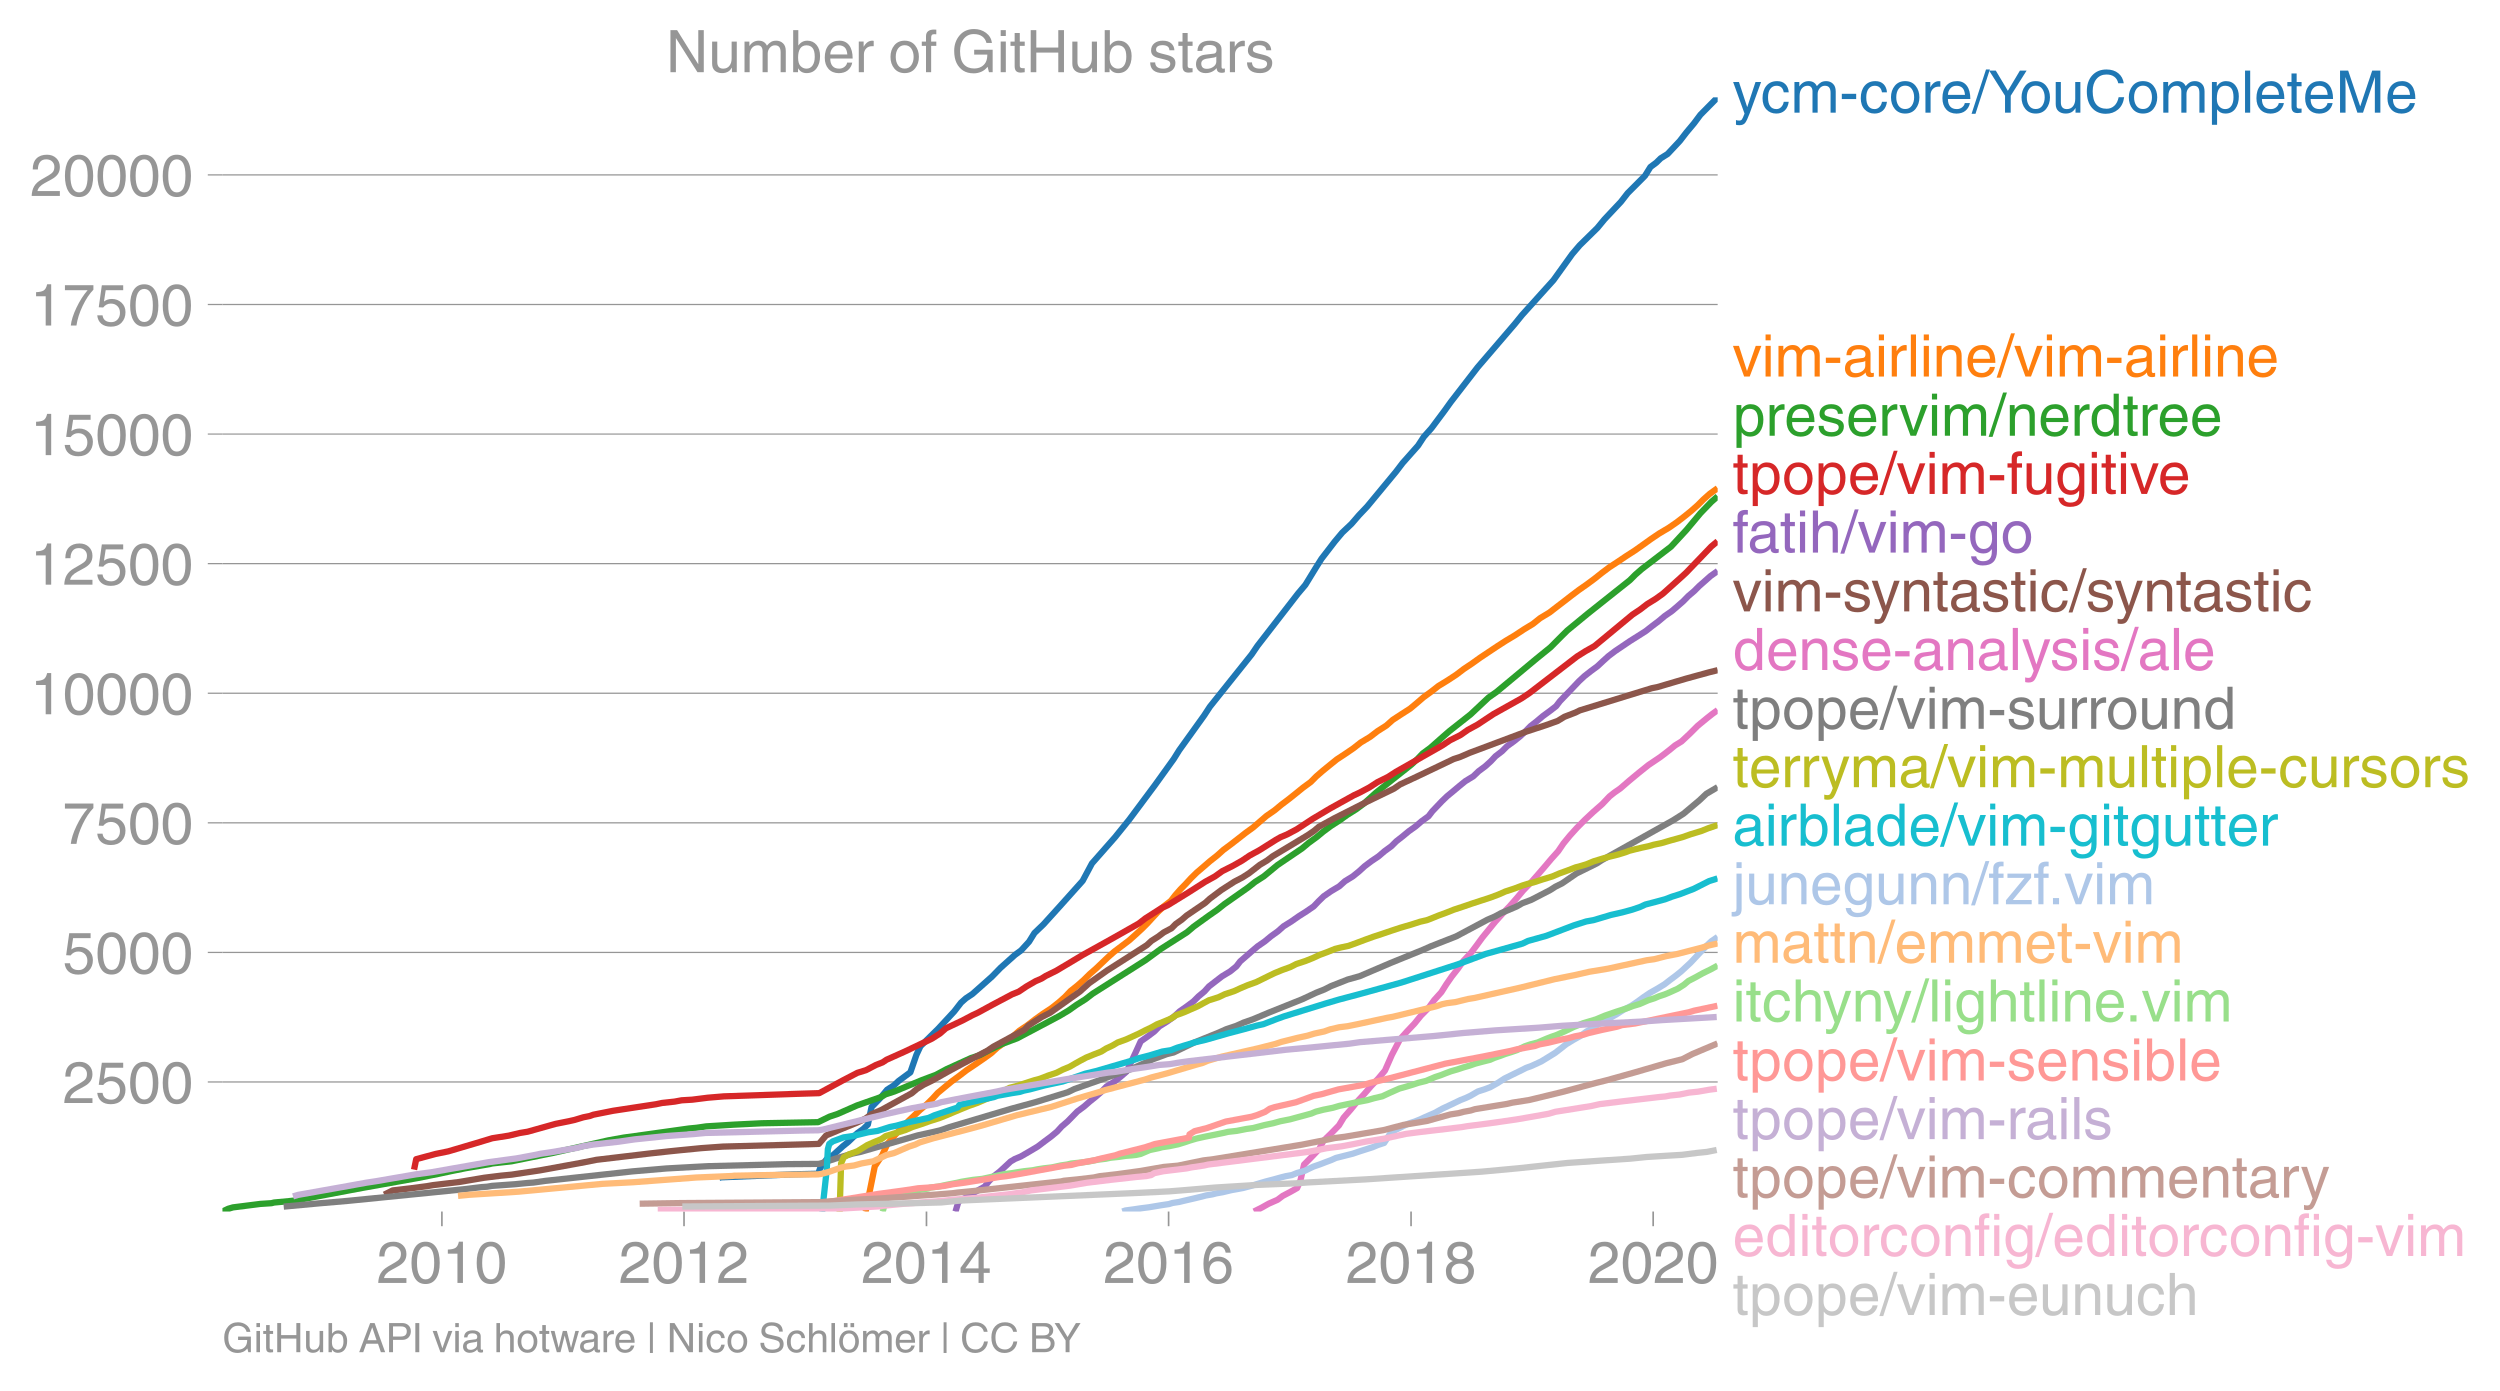 <svg height="442.894" viewBox="0 0 597.098 332.171" width="796.131" xmlns="http://www.w3.org/2000/svg" xmlns:xlink="http://www.w3.org/1999/xlink"><defs><style>*{stroke-linecap:butt;stroke-linejoin:round}</style></defs><g id="figure_1"><path d="M0 332.17h597.098V0H0z" fill="none" id="patch_1"/><g id="axes_1"><path d="M53.127 289.361h357.12V23.25H53.127z" fill="none" id="patch_2"/><g id="matplotlib.axis_1"><g id="xtick_1"><g id="line2d_1"><defs><path d="M0 0v3.5" id="mea75300ca3" stroke="#969696" stroke-width=".4"/></defs><use x="105.543" xlink:href="#mea75300ca3" y="289.361" fill="#969696" stroke="#969696" stroke-width=".4"/></g><g id="text_1"><defs><path d="M4.39 45.125q0 12.39 6.391 18.781 6.406 6.407 17.938 6.407 9.656 0 15.812-5.86 6.157-5.86 6.157-15.14 0-7.22-3.547-12.188-3.532-4.953-10.422-8.703l-12.11-6.64Q13.922 15.921 12.5 8.296h38.188V0H2.593q.39 9.906 4.297 16.5 3.906 6.594 12.203 11.375l12.593 7.328q5.032 2.89 7.329 5.984 2.297 3.094 2.297 8.516 0 5.375-3.766 9.031-3.75 3.672-10.156 3.672-7.078 0-10.594-4.672-3.516-4.656-3.61-12.609z" id="HelveticaWorld-Regular-50"/><path d="M42.484 34.188q0 14.109-3.734 21.156-3.734 7.062-10.969 7.062-7.078 0-10.89-7.062-3.797-7.047-3.797-21.157 0-13.671 3.75-20.937Q20.609 6 27.78 6q7.235 0 10.969 7 3.734 7.016 3.734 21.188zm9.422 0q0-17.297-6.25-26.704-6.25-9.39-17.875-9.39-12.062 0-18.062 9.734-6 9.75-6 26.36 0 17.03 6.14 26.578 6.157 9.547 17.922 9.547 11.625 0 17.875-9.5t6.25-26.626z" id="HelveticaWorld-Regular-48"/><path d="M35.89 0h-9.374v49.906H10.109v6.985q8.594.28 12.782 2.75Q27.094 62.109 29 70.313h6.89z" id="HelveticaWorld-Regular-49"/></defs><g transform="matrix(.14 0 0 -.14 89.972 306.41)" fill="#969696"><use xlink:href="#HelveticaWorld-Regular-50"/><use x="55.615" xlink:href="#HelveticaWorld-Regular-48"/><use x="111.23" xlink:href="#HelveticaWorld-Regular-49"/><use x="166.846" xlink:href="#HelveticaWorld-Regular-48"/></g></g></g><g id="xtick_2" fill="#969696"><use x="163.371" xlink:href="#mea75300ca3" y="289.361" stroke="#969696" stroke-width=".4" id="line2d_2"/><g transform="matrix(.14 0 0 -.14 147.8 306.41)" id="text_2"><use xlink:href="#HelveticaWorld-Regular-50"/><use x="55.615" xlink:href="#HelveticaWorld-Regular-48"/><use x="111.23" xlink:href="#HelveticaWorld-Regular-49"/><use x="166.846" xlink:href="#HelveticaWorld-Regular-50"/></g></g><g id="xtick_3"><use x="221.279" xlink:href="#mea75300ca3" y="289.361" fill="#969696" stroke="#969696" stroke-width=".4" id="line2d_3"/><g id="text_3"><defs><path d="M10.594 24.703h22.61v31.89h-.188zM42 17.093V0h-8.797v17.094H2.484v8.593L34.72 70.314H42v-45.61h10.297v-7.61z" id="HelveticaWorld-Regular-52"/></defs><g transform="matrix(.14 0 0 -.14 205.708 306.41)" fill="#969696"><use xlink:href="#HelveticaWorld-Regular-50"/><use x="55.615" xlink:href="#HelveticaWorld-Regular-48"/><use x="111.23" xlink:href="#HelveticaWorld-Regular-49"/><use x="166.846" xlink:href="#HelveticaWorld-Regular-52"/></g></g></g><g id="xtick_4"><use x="279.107" xlink:href="#mea75300ca3" y="289.361" fill="#969696" stroke="#969696" stroke-width=".4" id="line2d_4"/><g id="text_4"><defs><path d="M14.11 21.578q0-6.875 4.093-11.234Q22.313 6 28.906 6q6.297 0 10.032 4.438 3.734 4.453 3.734 11.687 0 6.297-3.688 10.547-3.687 4.25-10.468 4.25-6.594 0-10.5-4.156-3.907-4.157-3.907-11.188zM41.702 51.61q-.984 5.375-3.984 8.078-3 2.72-8.125 2.72-8.11 0-12.36-7.923-4.25-7.906-4.343-18.109l.203-.188q5.61 8.641 16.687 8.641 8.844 0 15.438-5.86 6.593-5.859 6.593-16.452 0-10.5-6.25-17.47-6.25-6.952-16.843-6.952-12.219 0-18.563 8.687-6.344 8.703-6.344 25.938 0 16.593 6.485 27.093 6.5 10.5 19.484 10.5 8.407 0 14.219-5.015 5.813-5 6.297-13.688z" id="HelveticaWorld-Regular-54"/></defs><g transform="matrix(.14 0 0 -.14 263.536 306.41)" fill="#969696"><use xlink:href="#HelveticaWorld-Regular-50"/><use x="55.615" xlink:href="#HelveticaWorld-Regular-48"/><use x="111.23" xlink:href="#HelveticaWorld-Regular-49"/><use x="166.846" xlink:href="#HelveticaWorld-Regular-54"/></g></g></g><g id="xtick_5"><use x="337.014" xlink:href="#mea75300ca3" y="289.361" fill="#969696" stroke="#969696" stroke-width=".4" id="line2d_5"/><g id="text_5"><defs><path d="M27.594 40.578q5.422 0 8.953 3.094 3.547 3.11 3.547 8.234 0 4.594-3.407 7.547-3.39 2.953-9.687 2.953-5.61 0-8.672-3.11-3.047-3.093-3.047-7.874 0-5.125 3.813-7.984 3.812-2.86 8.5-2.86zm.093-7.562q-6.78 0-10.64-3.766-3.86-3.766-3.86-9.234 0-6.297 3.907-10.157Q21 6 28.219 6q6.406 0 10.234 3.86 3.828 3.859 3.828 10.265 0 5.469-3.828 9.172-3.828 3.719-10.766 3.719zM49.22 52.203q0-10.594-9.032-14.797 6.204-2.781 8.86-7.36 2.656-4.562 2.656-9.733 0-10.016-6.453-16.125-6.438-6.094-17.375-6.094-9.563 0-16.813 5.25-7.25 5.25-7.25 17.062 0 11.922 11.907 16.907-9.516 3.796-9.516 13.671 0 8.297 5.64 13.813 5.641 5.516 15.641 5.516 10.016 0 15.875-5.204 5.86-5.203 5.86-12.906z" id="HelveticaWorld-Regular-56"/></defs><g transform="matrix(.14 0 0 -.14 321.444 306.41)" fill="#969696"><use xlink:href="#HelveticaWorld-Regular-50"/><use x="55.615" xlink:href="#HelveticaWorld-Regular-48"/><use x="111.23" xlink:href="#HelveticaWorld-Regular-49"/><use x="166.846" xlink:href="#HelveticaWorld-Regular-56"/></g></g></g><g id="xtick_6" fill="#969696"><use x="394.842" xlink:href="#mea75300ca3" y="289.361" stroke="#969696" stroke-width=".4" id="line2d_6"/><g transform="matrix(.14 0 0 -.14 379.272 306.41)" id="text_6"><use xlink:href="#HelveticaWorld-Regular-50"/><use x="55.615" xlink:href="#HelveticaWorld-Regular-48"/><use x="111.23" xlink:href="#HelveticaWorld-Regular-50"/><use x="166.846" xlink:href="#HelveticaWorld-Regular-48"/></g></g></g><g id="matplotlib.axis_2"><g id="ytick_1"><path clip-path="url(#pf15ace3397)" d="M53.127 258.423h357.12" fill="none" stroke="#969696" stroke-linecap="square" stroke-width=".3" id="line2d_7"/><g id="line2d_8"><defs><path d="M0 0h-3.5" id="mff4ffa6b04" stroke="#969696" stroke-width=".3"/></defs><use x="53.127" xlink:href="#mff4ffa6b04" y="258.423" fill="#969696" stroke="#969696" stroke-width=".3"/></g><g id="text_7"><defs><path d="M14.703 40.922q5.813 4.39 13.625 4.39 9.469 0 16.281-6.296 6.813-6.297 6.813-16.22 0-10.78-6.578-17.796-6.563-7-18.422-7-10.313 0-16.266 5.047Q4.203 8.109 3.22 17.39h9.094q.671-5.672 4.437-8.672 3.766-3 10.453-3 6.485 0 10.64 4.484Q42 14.703 42 21.688q0 7.125-4.36 11.421-4.343 4.297-11.218 4.297-7.813 0-13.047-6.687l-7.563.39 5.266 37.594h36.438v-8.5H17.672z" id="HelveticaWorld-Regular-53"/></defs><g transform="matrix(.14 0 0 -.14 14.985 263.448)" fill="#969696"><use xlink:href="#HelveticaWorld-Regular-50"/><use x="55.615" xlink:href="#HelveticaWorld-Regular-53"/><use x="111.23" xlink:href="#HelveticaWorld-Regular-48"/><use x="166.846" xlink:href="#HelveticaWorld-Regular-48"/></g></g></g><g id="ytick_2"><path clip-path="url(#pf15ace3397)" d="M53.127 227.473h357.12" fill="none" stroke="#969696" stroke-linecap="square" stroke-width=".3" id="line2d_9"/><use x="53.127" xlink:href="#mff4ffa6b04" y="227.473" fill="#969696" stroke="#969696" stroke-width=".3" id="line2d_10"/><g transform="matrix(.14 0 0 -.14 14.985 232.498)" fill="#969696" id="text_8"><use xlink:href="#HelveticaWorld-Regular-53"/><use x="55.615" xlink:href="#HelveticaWorld-Regular-48"/><use x="111.23" xlink:href="#HelveticaWorld-Regular-48"/><use x="166.846" xlink:href="#HelveticaWorld-Regular-48"/></g></g><g id="ytick_3"><path clip-path="url(#pf15ace3397)" d="M53.127 196.522h357.12" fill="none" stroke="#969696" stroke-linecap="square" stroke-width=".3" id="line2d_11"/><use x="53.127" xlink:href="#mff4ffa6b04" y="196.522" fill="#969696" stroke="#969696" stroke-width=".3" id="line2d_12"/><g id="text_9"><defs><path d="M3.719 68.797h48.578v-7.719Q42.28 50.875 33.984 33.484 25.687 16.11 23.391 0h-9.672q1.469 13.281 9.719 30.531 8.25 17.266 18.953 29.672H3.719z" id="HelveticaWorld-Regular-55"/></defs><g transform="matrix(.14 0 0 -.14 14.985 201.547)" fill="#969696"><use xlink:href="#HelveticaWorld-Regular-55"/><use x="55.615" xlink:href="#HelveticaWorld-Regular-53"/><use x="111.23" xlink:href="#HelveticaWorld-Regular-48"/><use x="166.846" xlink:href="#HelveticaWorld-Regular-48"/></g></g></g><g id="ytick_4"><path clip-path="url(#pf15ace3397)" d="M53.127 165.572h357.12" fill="none" stroke="#969696" stroke-linecap="square" stroke-width=".3" id="line2d_13"/><use x="53.127" xlink:href="#mff4ffa6b04" y="165.572" fill="#969696" stroke="#969696" stroke-width=".3" id="line2d_14"/><g transform="matrix(.14 0 0 -.14 7.2 170.597)" fill="#969696" id="text_10"><use xlink:href="#HelveticaWorld-Regular-49"/><use x="55.615" xlink:href="#HelveticaWorld-Regular-48"/><use x="111.23" xlink:href="#HelveticaWorld-Regular-48"/><use x="166.846" xlink:href="#HelveticaWorld-Regular-48"/><use x="222.461" xlink:href="#HelveticaWorld-Regular-48"/></g></g><g id="ytick_5"><path clip-path="url(#pf15ace3397)" d="M53.127 134.621h357.12" fill="none" stroke="#969696" stroke-linecap="square" stroke-width=".3" id="line2d_15"/><use x="53.127" xlink:href="#mff4ffa6b04" y="134.621" fill="#969696" stroke="#969696" stroke-width=".3" id="line2d_16"/><g transform="matrix(.14 0 0 -.14 7.2 139.646)" fill="#969696" id="text_11"><use xlink:href="#HelveticaWorld-Regular-49"/><use x="55.615" xlink:href="#HelveticaWorld-Regular-50"/><use x="111.23" xlink:href="#HelveticaWorld-Regular-53"/><use x="166.846" xlink:href="#HelveticaWorld-Regular-48"/><use x="222.461" xlink:href="#HelveticaWorld-Regular-48"/></g></g><g id="ytick_6"><path clip-path="url(#pf15ace3397)" d="M53.127 103.671h357.12" fill="none" stroke="#969696" stroke-linecap="square" stroke-width=".3" id="line2d_17"/><use x="53.127" xlink:href="#mff4ffa6b04" y="103.671" fill="#969696" stroke="#969696" stroke-width=".3" id="line2d_18"/><g transform="matrix(.14 0 0 -.14 7.2 108.696)" fill="#969696" id="text_12"><use xlink:href="#HelveticaWorld-Regular-49"/><use x="55.615" xlink:href="#HelveticaWorld-Regular-53"/><use x="111.23" xlink:href="#HelveticaWorld-Regular-48"/><use x="166.846" xlink:href="#HelveticaWorld-Regular-48"/><use x="222.461" xlink:href="#HelveticaWorld-Regular-48"/></g></g><g id="ytick_7"><path clip-path="url(#pf15ace3397)" d="M53.127 72.72h357.12" fill="none" stroke="#969696" stroke-linecap="square" stroke-width=".3" id="line2d_19"/><use x="53.127" xlink:href="#mff4ffa6b04" y="72.721" fill="#969696" stroke="#969696" stroke-width=".3" id="line2d_20"/><g transform="matrix(.14 0 0 -.14 7.2 77.745)" fill="#969696" id="text_13"><use xlink:href="#HelveticaWorld-Regular-49"/><use x="55.615" xlink:href="#HelveticaWorld-Regular-55"/><use x="111.23" xlink:href="#HelveticaWorld-Regular-53"/><use x="166.846" xlink:href="#HelveticaWorld-Regular-48"/><use x="222.461" xlink:href="#HelveticaWorld-Regular-48"/></g></g><g id="ytick_8"><path clip-path="url(#pf15ace3397)" d="M53.127 41.77h357.12" fill="none" stroke="#969696" stroke-linecap="square" stroke-width=".3" id="line2d_21"/><use x="53.127" xlink:href="#mff4ffa6b04" y="41.77" fill="#969696" stroke="#969696" stroke-width=".3" id="line2d_22"/><g transform="matrix(.14 0 0 -.14 7.2 46.795)" fill="#969696" id="text_14"><use xlink:href="#HelveticaWorld-Regular-50"/><use x="55.615" xlink:href="#HelveticaWorld-Regular-48"/><use x="111.23" xlink:href="#HelveticaWorld-Regular-48"/><use x="166.846" xlink:href="#HelveticaWorld-Regular-48"/><use x="222.461" xlink:href="#HelveticaWorld-Regular-48"/></g></g></g><path clip-path="url(#pf15ace3397)" d="M171.779 281.314l.466-.124 17.46-.718 5.14-.123.583-.075.477-1.3 1.5-2.08 1.598-1.04 2.297-2.08 1.295-1.04 2.148-2.067 1.46-1.04 1.078-1.04.876-4.16 2.012-2.08 1.705-2.08 1.626-1.039 1.114-1.04 2.82-2.08 1.432-4.147.97-2.08 4.224-4.16 3.858-4.16 1.608-2.08 1.163-1.04 1.564-1.04 4.68-4.159 2.026-2.08 3.482-3.12 1.427-1.04 1.906-2.08 1.29-2.08 2.157-2.067 3.767-4.16 5.592-6.24 2.222-4.159 5.496-6.24 3.363-4.16 6.188-8.306 4.486-6.24 1.3-2.08 5.973-8.32 1.358-2.08 9.97-12.478 1.407-2.068 9.669-12.48 1.759-2.079 2.548-4.16 1.311-2.08 3.208-4.16 1.745-2.08 2.2-2.08 1.795-2.079 1.958-2.067 6.886-8.32 1.586-2.08 3.688-4.16 1.358-2.08 1.846-2.08 3.106-4.159 1.49-2.08 3.217-4.16 3.205-4.147 8.922-10.4 1.684-2.08 7.502-8.319 4.48-6.24 1.776-2.08 4.22-4.147 1.718-2.08 3.91-4.16 1.617-2.08 4.148-4.159 1.286-2.08 1.397-1.04 1.061-1.04 1.66-1.04 2.919-3.12 1.605-2.08 1.747-2.079 1.554-2.08 4.109-4.16h0" fill="none" stroke="#1f77b4" stroke-linecap="square" stroke-width="1.5" id="line2d_23"/><path clip-path="url(#pf15ace3397)" d="M206.75 289.361l2.181-10.795 1.786-2.699 1.26-2.699 2.336-2.699 1.31-1.35 1.306-1.349 1.429-1.35 1.409-1.349 1.613-1.349 1.37-1.35 1.23-1.349 1.626-1.35 1.643-1.349 1.84-1.35 1.755-1.349 2.016-1.35 1.96-1.348 1.887-1.35 1.485-1.35 1.895-1.349 1.828-1.35 1.55-1.349 2.008-1.35 1.743-1.349 1.881-1.349 2.056-1.35 1.708-1.349 1.527-1.35 1.266-1.349 1.692-1.35 1.526-1.349 1.358-1.35 1.548-1.349 1.413-1.349 1.411-1.35 1.533-1.349 1.791-1.35 1.783-1.349 1.502-1.35 1.467-1.349 1.357-1.35 1.23-1.348 1.254-1.35 1.422-1.35 1.737-1.349 1.045-1.35 1.185-1.349 1.317-1.35 1.24-1.349 1.374-1.349 1.581-1.35 1.556-1.349 1.714-1.35 1.521-1.361 1.818-1.35 1.736-1.349 1.728-1.35 1.857-1.349 1.556-1.35 1.573-1.349 1.945-1.35 1.631-1.349 1.786-1.35 1.691-1.349 1.663-1.349 1.842-1.35 1.344-1.349 1.558-1.35 1.657-1.349 1.667-1.35 2.052-1.349 1.976-1.35 1.71-1.349 2.238-1.349 1.759-1.35 2.121-1.349 1.515-1.35 2.063-1.349 2.106-1.35 1.617-1.349 1.56-1.349 1.854-1.35 1.723-1.349 2.206-1.35 2.058-1.349 1.775-1.35 2.016-1.349 1.886-1.35 2.02-1.349 2.022-1.349 2.095-1.35 2.25-1.349 2.04-1.35 2.22-1.349 1.689-1.35 2.232-1.349 1.75-1.35 1.76-1.349 1.739-1.349 1.792-1.35 1.93-1.349 1.82-1.35 1.693-1.349 1.799-1.35 2.061-1.349 2.005-1.349 2.095-1.35 1.903-1.349 1.884-1.35 1.995-1.349 2.283-1.35 1.951-1.349 1.751-1.35 1.669-1.349 1.53-1.349 1.351-1.35 1.511-1.349 1.881-1.362" fill="none" stroke="#ff7f0e" stroke-linecap="square" stroke-width="1.5" id="line2d_24"/><path clip-path="url(#pf15ace3397)" d="M53.127 289.361l1.373-.656 1.144-.334 6.548-.83 2.65-.173.621-.16 3.598-.335 1.659-.173 12.409-2.34 3.503-.656 13.092-2.34 5.007-1.003 3.104-.669 3.306-.668 5.773-.99.665-.161 4.574-.508 9.9-2.006 13.226-2.996 3.72-.668 4.885-.669 10.67-1.498 1.816-.173 2.296-.334 6.54-.409 6.73-.334 13.462-.26 2.73-1.325 1.993-.668 4.563-2.006 5.69-1.993 1.155-.669 2.077-.668 6.468-2.674 3.513-1.325 2.491-1.337 5.887-2.674 2.045-.669 2.541-1.337 2.768-1.337 3.592-1.337 10.084-5.336 2.244-1.337 1.87-1.324 2.12-1.337 1.743-1.338 6.304-3.998 6.33-4.012 3.646-2.674 6.264-3.998 1.577-1.337 3.692-2.662 1.924-1.337 1.678-1.337 5.693-4 1.682-1.336 2.088-1.337 3.24-2.674 5.896-4 1.605-1.336 1.843-1.337 1.62-1.337 1.789-1.325 2.076-1.337 1.867-1.337 2.13-1.337 1.778-1.325 2.982-2.674 8.42-6.673 1.432-1.325 1.272-1.337 1.824-1.337 3.016-2.661 1.536-1.338 5.064-3.998 4.275-4.012 1.904-1.337 9.62-8.01 3.282-2.661 2.658-2.674 1.35-1.337 4.864-4 10.075-8.01 1.333-1.336 1.532-1.337 6.96-5.336 3.695-3.999 3.354-4.011 2.575-2.674 1.53-1.337h0" fill="none" stroke="#2ca02c" stroke-linecap="square" stroke-width="1.5" id="line2d_25"/><path clip-path="url(#pf15ace3397)" d="M98.893 279.358l.51-2.5 4.645-1.251 3.019-.619 6.374-1.882 4.138-1.25 3.946-.62 2.62-.63 1.877-.31 6.668-1.87 3.148-.63 1.38-.31 2.102-.632 1.547-.31.844-.309 4.727-.94 10.227-1.56 1.495-.31 2.967-.322 1.678-.31 2.518-.148 3.725-.47 3.833-.322 17.566-.607 5.218-.161 5.525-2.984 3.587-1.869 2.043-.631 2.397-1.25 1.587-.62.941-.631 4.18-1.87 6.605-3.132 1.965-1.25 1.427-1.25 3.961-1.87 2.366-1.25 1.356-.632 3.43-1.87 4.715-2.5 1.562-.631 1.856-1.25 2.167-1.251 1.423-.62 1.003-.63 2.53-1.25 6.276-3.752 6.757-3.751 6.632-3.752 1.613-1.25 3.914-2.5 1.393-.62 5.078-3.132 3.919-2.5 2.298-1.263 1.743-1.25 2.49-1.251 2.217-1.25 1.864-1.251 2.294-1.25 3.975-2.501 1.09-.62 1.505-.63 2.365-1.251 3.808-2.5 4.21-2.502 5.618-3.12 1.363-.63 2.35-1.251 1.92-1.25 2.523-1.251 1.938-1.25 11.002-6.252 1.878-1.25 2.492-1.251 1.789-1.25 2.303-1.251 3.775-2.5 6.705-3.752 1.872-1.25 11.385-8.753 1.985-1.25 2.21-1.251 9.055-7.502 1.873-1.25 1.62-1.251 2.024-1.25 1.748-1.251 4.179-3.751 1.364-1.25 6-6.253 1.509-1.262h0" fill="none" stroke="#d62728" stroke-linecap="square" stroke-width="1.5" id="line2d_26"/><path clip-path="url(#pf15ace3397)" d="M228.217 289.361l.698-2.389 2.206-1.188 1.968-1.201 2.12-1.189.914-1.2 1.127-1.19 1.542-1.2 1.287-1.189 1.287-1.2.999-.595 1.424-.594 2.073-1.2 1.997-1.19 1.58-1.2 1.604-1.189 1.447-1.2 1.081-1.19 1.401-1.2 2.333-2.39 1.612-1.188 1.371-1.2 1.49-1.19 1.353-1.2 1.143-1.189 1.933-1.2 1.502-1.189 1.383-1.2 2.26-4.792 1.084-2.39 1.689-1.188 1.585-1.2 1.17-1.19 1.912-1.2 1.658-1.189 1.286-1.2 1.706-1.189 1.606-1.2 1.194-1.19 1.435-1.2 1.07-1.189 1.55-1.2 1.558-1.202 1.977-1.2 1.464-1.189.917-1.2 1.38-1.19 1.37-1.2 1.403-1.189 1.737-1.2 1.432-1.189 1.67-1.2 1.34-1.19 1.918-1.2 1.695-1.189 1.891-1.2 1.726-1.19 1.143-1.2 1.235-1.2 1.731-1.202 1.99-1.188 1.334-1.201 1.927-1.189 1.482-1.2 1.3-1.189 1.588-1.2 1.763-1.19 1.399-1.2 1.63-1.189 1.21-1.2 1.522-1.19 1.445-1.2 1.67-1.189 1.39-1.2 1.65-1.189.92-1.2 2.276-2.39 1.235-1.189 1.455-1.2 1.412-1.189 1.473-1.2 1.942-1.19 1.252-1.2 1.6-1.189 1.323-1.2 1.112-1.19 1.566-1.2 1.186-1.189 1.666-1.2 1.493-1.201 1.278-1.201 1.162-1.189 1.53-1.2 1.405-1.189 1.64-1.2 1.544-1.19.918-1.2 2.295-2.39 2.27-2.389 1.28-1.189 1.53-1.2 1.607-1.189 1.285-1.2 1.33-1.202 1.586-1.2 1.762-1.189 1.771-1.2 1.897-1.19 1.886-1.2 1.51-1.189 1.591-1.2 1.411-1.19 1.723-1.2 1.394-1.189 1.364-1.2 1.158-1.189 1.414-1.2 1.187-1.19 1.363-1.2 1.352-1.201 1.702-1.2" fill="none" stroke="#9467bd" stroke-linecap="square" stroke-width="1.5" id="line2d_27"/><path clip-path="url(#pf15ace3397)" d="M91.773 285.325l2.008-1.002 4.303-.508 3.865-.508 1.432-.247 6.28-.755 6.01-1.016 3.995-.495 2.564-.247 6.712-1.015 9.707-1.77 3.824-.756 12.711-1.51 4.614-.508 2.523-.26 5.167-.508 5.165-.371 21.205-.582 1.729-.062 1.716-2.018 3.604-1.51 3.688-1.51 2.127-1.016 1.38-1.015 2.367-1.015 7.334-4.036 1.18-1.003 1.637-1.015 2.063-1.015 3.575-2.018 3.715-2.018 5.793-3.033 1.484-1.003 7.433-4.036.943-1.015 3.167-2.018 2.004-1.015 7.094-5.051 2.24-2.018 4.283-3.033 9.51-6.067 1.095-1.015 1.574-1.003 1.351-1.015 1.88-1.003 1-1.015 1.422-1.003 1.174-1.015 4.438-3.02 1.118-1.016 2.69-2.018 3.138-2.018 1.942-1.015 1.582-1.015 2.595-2.018 1.684-1.003 1.335-1.015 8.393-5.051 1.49-1.015 1.194-1.003 3.68-2.018 7.995-4.048 6.257-3.034 1.455-1.002 4.321-2.018 8.457-4.036 1.558-.508 2.32-1.003 13.511-5.063 4.61-1.51 2.837-1.016 1.636-1.002 2.638-1.016 1.014-.507 17.2-5.299 1.312-.26 6.842-2.018 5.538-1.523 2.035-.507h0" fill="none" stroke="#8c564b" stroke-linecap="square" stroke-width="1.5" id="line2d_28"/><path clip-path="url(#pf15ace3397)" d="M299.492 289.361l1.84-.928 1.677-.941 2.11-.929 1.254-.94 1.777-.929 1.655-.94.805-1.87.854-3.74 1.849-1.868 1.8-1.882.942-1.87 1.925-1.87 1.819-1.868 1.131-1.87 1.642-1.87 1.514-1.869 1.733-1.87 1.626-1.88 1.779-1.87 1.56-1.87 1.646-3.739 1.95-3.738 1.68-1.87 1.783-1.882 1.514-1.869 1.835-1.87 1.365-1.869 1.696-1.882 1.184-1.869 1.299-1.87 1.472-1.869 1.327-1.882 1.767-1.869 1.414-1.87 1.365-1.869 1.529-1.87 1.518-1.869 1.687-1.869 1.797-1.87 1.642-1.881 1.57-1.87 1.817-1.869 1.652-1.87 1.614-1.869 1.576-1.87 1.674-1.869 1.27-1.87 1.546-1.88 1.69-1.87 1.858-1.87 1.997-1.87 2.134-1.868 1.778-1.87 1.167-.928 1.365-.941 2.161-1.87 2.268-1.881 2.337-1.87 1.383-.928 1.397-.941 1.23-.929 1.194-.94 1.145-.942 1.533-.94 1.991-1.87 1.874-1.87 2.27-1.869 1.19-.94 1.304-.942" fill="none" stroke="#e377c2" stroke-linecap="square" stroke-width="1.5" id="line2d_29"/><path clip-path="url(#pf15ace3397)" d="M67.76 288.185l8.588-.792 6.89-.594 19.854-1.981 7.802-.792 4.106-.496 1.353-.099 1.162-.198 5.508-.396 2.999-.297 1.387-.1 2.797-.395 20.877-2.278 8.083-.694 7.14-.396 2.806-.148 18.878-.483 7.555-.062.452-.1 3.63-1.188 3.977-1.176 1.9-.396 13.732-3.961 3.626-.793 1.659-.396 2.28-.792 14.673-4.358 5.78-1.572 7.744-2.377 1.659-.793 13.486-4.754 5.35-2.377 3.199-1.188 1.625-.396 4.905-2.377 5.875-2.377 1.772-.793 2.368-.792 1.763-.792 2.26-.793 3.762-1.584 7.928-3.17 3.368-1.572 1.997-.792 1.559-.793 4.016-1.584 2.844-.793 7.42-3.169 7.788-3.17 1.779-.792 6.056-2.377 7.436-3.961 1.824-.793 1.458-.792 3.726-1.585 1.374-.792 2.107-.792 4.57-2.365 1.229-.792 1.595-.793 3.461-2.377 4.805-2.377 1.217-.792 17.012-9.508 2.504-1.585 3.772-3.169 1.681-1.585 2.69-1.584h0" fill="none" stroke="#7f7f7f" stroke-linecap="square" stroke-width="1.5" id="line2d_30"/><path clip-path="url(#pf15ace3397)" d="M200.542 289.361l.346-11.526.63-1.436 1.3-.718 1.994-.73 2.29-1.436 1.604-.718 1.772-.73 1.035-.719 2.361-.718 2.335-.718 1.7-.73 2.209-.718 2.01-.718 2.284-.718 1.806-.73 1.691-.719 1.714-.718 1.748-.718 2.07-.73 1.645-.719 1.71-.718 1.817-.718 1.138-.73 1.38-.718 1.45-.36 1.122-.358 2.21-.718 1.121-.36 1.379-.37 1.836-.719 2.126-.718 1.407-.718 1.746-.73 1.23-.718 1.29-.718 1.355-.718 1.78-.73 1.848-.719 1.141-.718 1.534-.718 1.237-.73 1.993-.718 1.583-.718 1.572-.719 1.416-.73 1.508-.718 1.28-.718 1.808-.718 1.713-.73 1.018-.719 1.958-.718 1.634-.718 1.66-.718 1.308-.718 1.346-.718 2.28-.718 1.53-.73 2.176-.718 1.566-.718 1.7-.718 2.034-.73 1.471-.719 1.453-.718 1.489-.718 1.774-.73 1.994-.719 1.408-.718 2.176-.718 1.817-.73 1.548-.718 1.93-.718 1.756-.718 1.445-.36 1.785-.37 1.986-.719 1.9-.718 1.98-.718 2.228-.73 2.104-.718 2.174-.718 1.228-.36 1.249-.358 2.265-.73 1.565-.36.966-.359 1.757-.718 1.951-.718 1.84-.73 2.182-.718 2.088-.719 2.202-.718 2.24-.73 1.915-.718 1.622-.718 2.19-.718 1.933-.73 1.147-.36 1.434-.359 2.184-.718 2.357-.718 1.707-.73 1.997-.718 1.856-.718 1.344-.36 1.195-.358 1.774-.73 2.352-.719 1.307-.359 1.482-.359 1.279-.359 1.157-.359.93-.359 1.45-.371 1.48-.36 1.665-.358 1.256-.36 1.742-.358 1.244-.36 1.215-.358 1.32-.36 1.323-.37 2.063-.719 2.37-.718 1.812-.718 2.16-.73" fill="none" stroke="#bcbd22" stroke-linecap="square" stroke-width="1.5" id="line2d_31"/><path clip-path="url(#pf15ace3397)" d="M196.367 289.361l1.087-9.94.271-4.965.338-1.238.855-.62 2.554-.94 2.11-.31 3.822-.928 2.175-.31 2.99-.94 1.52-.31 3.355-.929 4.338-.928 1.379-.62 5.57-1.869.423-.619 2.628-.619 5.635-1.25.806-.31 3.389-.619 1.97-.31.964-.309 1.483-.31 3.5-.94 4.304-.928 5.395-1.87 2.556-.619 8.544-2.488 1.8-.62 2.438-.63 3.06-.93 1.99-.309 1.601-.619 4.128-1.25 2.62-.62 5.393-1.547 3.527-.928 3.37-.929 1.474-.322 3.207-1.238 1.707-.619 10.07-3.12 3.161-.928 4.672-1.238 10.135-2.798 13.48-4.345 6.67-2.489 8.805-2.476 1.313-.631 4.41-1.238 6.55-2.489 2.938-.928 1.77-.322 4.148-1.238 2.727-.619 2.315-.631 1.836-.62 1.346-.618 2.385-.62 2.328-.63 1.622-.62 1.957-.619 3.242-1.25 3.682-1.857 1.997-.632h0" fill="none" stroke="#17becf" stroke-linecap="square" stroke-width="1.5" id="line2d_32"/><path clip-path="url(#pf15ace3397)" d="M268.073 289.361l.706-.247 1.922-.26 1.664-.248 2.048-.26 1.47-.247 1.562-.26 1.754-.26.851-.26 1.6-.248 1.056-.26 2.253-.52 2.106-.507.973-.26 1.54-.26.933-.248 1.499-.26 2.111-.508 1.398-.247 1.385-.26 1.967-.52 1.655-.508 1.757-.52 1.95-.507 1.874-.52.992-.248 1.444-.26 1.251-.507 1.812-.508 1.057-.52 1.074-.508 1.515-.52 1.302-.507 1.396-.52 1.126-.508 2.007-.507 2.012-.508 1.525-.52 1.584-.507 1.627-.52 1.196-.508 1.563-.52 1.328-2.043 1.32-1.027 2.063-1.028 1.065-.507 1.552-.508 1.269-.508 1.117-.52 2.357-1.027 1.855-1.028 2.174-1.015 2.133-1.027 1.291-.508 1.1-.52 1.767-1.028 1.59-.507 1.347-.508 1.83-1.027 1.564-1.028 2.087-1.027 2.083-1.016.995-.507 1.41-.52 2.223-1.028 1.678-1.027 1.64-1.015 1.335-1.028 1.29-1.027 1.688-1.028 1.796-1.015 1.418-1.028 1.828-1.027 1.511-1.028 1.988-1.015 1.822-1.028 1.586-1.027 1.994-1.028 1.482-1.015 1.401-1.027 1.528-1.028 1.817-1.028 1.655-1.015 1.318-1.027 1.378-1.028 1.279-1.027 2.206-2.043 1.928-2.055 1.962-2.055 1.099-1.028 1.502-1.027" fill="none" stroke="#aec7e8" stroke-linecap="square" stroke-width="1.5" id="line2d_33"/><path clip-path="url(#pf15ace3397)" d="M109.39 285.623l2.69-.26 3.96-.248 7.825-.495 20.008-1.87 7.33-.383 15.037-1.127 8.67-.371.362-.062 7.987-.149 4.394-.087 7.695-.074.837-.124 1.83-.495 2.848-1.003 1.06-.247 2.051-.26 1.809-.495 2.787-.508 3.154-1.498 1.914-.508 3.44-1.498 1.556-.507 1.03-.495 3.246-.99 7.745-2.006 3.728-1.003 8.481-2.501 8.247-1.993 6.203-2.006 5.102-1.498 1.556-.507 9.45-2.501 1.546-.508 3.786-.99 6.747-2.006 1.783-.495 1.187-.508 3.36-.99 8.788-2.006 3.922-1.002 1.49-.496 3.94-.99 2.33-.508 1.643-.495 2.343-.507 1.385-.496 2.18-.507 2-.248 2.442-.495 6.982-1.51 1.396-.248 10.318-2.5 1.432-.496 1.131-.248 2.046-.26 3.027-.742 1.6-.26 11.026-2.489 8.129-2.005 4.968-1.003 3.217-.743 4.533-.755 9.22-2.006 1.778-.247 2.966-.756 2.566-.495 5.84-1.51 1.569-.495 2.207-.508h0" fill="none" stroke="#ffbb78" stroke-linecap="square" stroke-width="1.5" id="line2d_34"/><path clip-path="url(#pf15ace3397)" d="M210.829 289.361l.988-3.664 1.392-.458 2.022-.458 2.273-.223 1.402-.235 1.226-.223 1.593-.235.417-.223 1.97-.235 2.113-.459 2.374-.458 1.007-.235 1.413-.235 1.407-.223 2.178-.235 2.111-.458 2.181-.458 1.044-.223 1.808-.235 1.298-.223 1.561-.235 2.03-.223 1.171-.235 1.445-.223 2.031-.236 2.091-.458 1.512-.222.954-.236 2.182-.223 1.888-.235 2.322-.458 1.876-.223 1.098-.235 2.102-.223 1.547-.235 1.434-.111 1.04-.112 1.095-.235 2.174-.929 2.164-.458.81-.222 1.647-.236 2.178-.458 1.485-.458 1.363-.458 1.537-.458 2.064-.458 2.313-.458 2.221-.458.923-.223 2.094-.235 2.315-.458 1.608-.223.904-.235 1.749-.458 2.156-.458 1.644-.459 2.37-.47 1.668-.458 1.71-.458 1.669-.458 1.098-.458 1.78-.458 2.278-.458 1.544-.458 2.192-.459 2.184-.458 2.352-.458 1.582-.458 1.958-.458 1.974-.916 2.093-.928 1.635-.458 1.523-.459 1.382-.458 1.848-.458 2.144-.916 1.395-.458 1.157-.458 1.222-.458 1.586-.458 1.375-.458 1.564-.458 1.304-.458 1.712-.458 1.816-.458 1.064-.47 1.357-.459 1.203-.458 1.471-.458 1.334-.458 1.86-.916 1.327-.458 1.76-.458 2.138-.917 1.185-.458 1.299-.458 2.033-.916 1.899-.928 2.298-.916 1.536-.459 1.532-.458 2.186-.916 1.336-.458 1.314-.458 1.438-.458 1.371-.458 1.213-.458 1.549-.458 2.1-.916 1.43-.458 1.097-.47 1.392-.459 1.103-.458 2.017-.916 1.44-.916 1.095-.916 1.763-.916 1.647-.917 1.871-.916 1.693-.928" fill="none" stroke="#98df8a" stroke-linecap="square" stroke-width="1.5" id="line2d_35"/><path clip-path="url(#pf15ace3397)" d="M192.815 287.79l3.177-.15.844-.198 1.054-.383 11.992-1.92 5.677-.767 2.574-.384 1.162-.185 3.015-.198 3.341-.384 1.956-.384 2.916-.384 8.143-1.337 1.698-.198 3.34-.57 10.426-1.918 1.77-.198 1.464-.384 4.207-.768 1.403-.384 3.428-.767 1.048-.384 6.073-1.535 2.297-.768 4.119-.767 4.06-.768.093-.767 1.212-.768 3.017-.767 4.461-1.536 6.19-1.151 1.242-.384 1.932-.767 1.132-.768 1.212-.384 5.04-1.151 4.218-1.535 1.868-.384 4.052-1.151 4.274-.768 2.014-.384 1.24-.383 4.773-1.152 13.207-3.454 9.071-1.72 2.85-.583 3.784-.767 1.497-.384 4.22-.768 1.077-.383 2.049-.384 3.157-.768 1.904-.383 1.31-.384 2.085-.384 1.173-.384 3.237-.767 3.631-.768 1.183-.384 3.105-.384 12.846-2.686 1.296-.384 5.522-1.164h0" fill="none" stroke="#ff9896" stroke-linecap="square" stroke-width="1.5" id="line2d_36"/><path clip-path="url(#pf15ace3397)" d="M69.986 285.746l1.2-.359 10.3-1.832 5.963-1.077 2.436-.371 9.398-1.622 3.952-.545 13.458-2.365 6.657-.903 3.928-.73 1.714-.36 2.434-.359 6.525-1.09 1.254-.358 2.19-.372 6.437-.73 3.742-.545 7.692-.805 6.37-.458 2.892-.272 23.474-.582 3.466-.05 1.104-.185 14.772-3.64 6.456-1.448 5.964-1.077 1.064-.372 3.661-.718 9.583-1.82 1.596-.371 14.718-2.526 10.346-1.634 1.798-.186 4.435-.73 2.538-.359 3.388-.545 2.426-.185 2.136-.36 2.567-.359 22.98-2.71 7.869-.731 3.735-.372 3.704-.359 2.543-.371 17.51-1.449 7.12-.73 7.7-.631 10.355-.644 5.475-.446 10.637-.594 8.29-.409 5.264-.371 12.82-.73h0" fill="none" stroke="#c5b0d5" stroke-linecap="square" stroke-width="1.5" id="line2d_37"/><path clip-path="url(#pf15ace3397)" d="M152.778 287.492l9.87-.149 33.731-.235.612-.086 6.849-.47 6.42-.31 3.046-.223 3.887-.248 3.016-.235 3.418-.235 3.961-.322 1.102-.149 3.355-.322 21.363-2.34.69-.16 3.116-.31 4.017-.47 1.408-.31 4.131-.47 5.747-.793 5.384-.94 3.421-.31 6.076-1.25 2.553-.322 21.006-3.442 6.342-1.263 1.518-.322 2.416-.31 9.166-1.572 4.783-1.25 5.623-.94 5.595-1.56 1.97-.31 1.213-.322 1.672-.31 1.023-.321 7.64-1.25 1.334-.31 4-.632 7.759-1.882 8.217-2.203 2.516-.632 6.69-1.869 7.57-2.204 3.78-.94 2.461-1.263 5.957-2.514h0" fill="none" stroke="#c49c94" stroke-linecap="square" stroke-width="1.5" id="line2d_38"/><path clip-path="url(#pf15ace3397)" d="M157.092 288.965l11.798-.037 27.29-.025 8.385-.458 5.697-.334.671-.124 4.76-.458 8.94-.68 3.391-.347 5.82-.459.69-.11 6.404-.694 3.183-.458 2.1-.458 9.362-1.14 4.035-.693 5.542-.68 6.193-.694 2.445-.223 1.148-.235.734-.458 2.171-.458 5.57-.68 1.117-.236 3.064-.458.958-.223 23.552-2.984 2.517-.458 2.189-.458 3.594-.458 2.5-.458 3.383-.68 4.31-.694 5.209-1.14 3.498-.457 9.79-1.152 1.294-.222 5.383-.694 6.358-.916 3.936-.68 3.858-.694 1.54-.458 8.598-1.374 2.027-.458 5.529-.681L396.39 262l1.37-.124 1.169-.222 2.232-.236 2.24-.458 2.133-.223 2.705-.47 1.8-.235h0" fill="none" stroke="#f7b6d2" stroke-linecap="square" stroke-width="1.5" id="line2d_39"/><path clip-path="url(#pf15ace3397)" d="M162.96 288.16l35.224-.222 6.693-.273 6.657-.136 13.23-.334 4.692-.458 41.486-1.783 8.266-.409 3.02-.235 8.01-.68 10.168-.632 9.58-.396 2.127-.174 14.194-.755 27.562-1.832 8.692-.805 11.81-1.275 8.184-.57 6.83-.457 3.89-.397 4.757-.297 3.742-.223 3.57-.458 2.327-.235 2.337-.47h0" fill="none" stroke="#c7c7c7" stroke-linecap="square" stroke-width="1.5" id="line2d_40"/><g id="text_15"><defs><path d="M39.016 52.297h9.562L29.891.984q-.5-1.375-.985-2.593-4.25-11.329-7.328-15.547-3.078-4.235-9.953-4.235-3.61 0-5.906.782v8.015q2.484-.89 5.468-.89 3.22 0 4.704 2.03 1.5 2.032 4.421 9.938L.875 52.297h9.922L24.812 9.719H25z" id="HelveticaWorld-Regular-121"/><path d="M39.594 34.719q-1.89 11.187-12.39 11.187-6.5 0-10.454-5.203-3.953-5.203-3.953-14.484 0-10.11 3.656-15.11 3.672-5 10.64-5 4.688 0 8.11 3.438 3.422 3.437 4.39 8.953h8.5q-1.312-9.703-6.859-14.86-5.547-5.156-14.328-5.156-10.297 0-16.89 7.047-6.594 7.063-6.594 19.172 0 13.281 6.594 21.188 6.593 7.922 18.5 7.922 8.687 0 13.843-5.204 5.157-5.203 5.735-13.89z" id="HelveticaWorld-Regular-99"/><path d="M6.594 52.297h8.297v-7.375h.203q5.906 8.89 15.812 8.89 9.813 0 13.922-8.5 3.75 4.594 7.266 6.547 3.515 1.953 8.703 1.953 6.781 0 11.484-4.453Q77 44.922 77 36.187V0h-8.781v33.797q0 6.094-2.297 9.094-2.297 3.015-7.422 3.015-5.172 0-8.75-4.203-3.563-4.203-3.563-9.812V0h-8.78v36.188q0 4.53-2.11 7.124-2.094 2.594-6.094 2.594-6.297 0-10.062-4.687-3.766-4.688-3.766-12.703V0H6.594z" id="HelveticaWorld-Regular-109"/><path d="M28.906 23.188H4.391v8.984h24.515z" id="HelveticaWorld-Regular-45"/><path d="M12.703 26.219q0-8.735 3.953-14.375 3.953-5.64 11.219-5.64 7.531 0 11.438 5.905 3.906 5.907 3.906 14.11 0 8.297-3.907 14.078-3.906 5.797-11.437 5.797-6.969 0-11.078-5.453-4.094-5.438-4.094-14.422zm-8.984 0q0 11.672 6.484 19.625 6.5 7.968 17.672 7.968 11.438 0 17.875-8.062 6.453-8.047 6.453-19.531 0-11.516-6.406-19.625-6.39-8.11-17.922-8.11-11.078 0-17.625 7.86-6.531 7.86-6.531 19.875z" id="HelveticaWorld-Regular-111"/><path d="M15.375 0H6.594v52.297h8.297v-8.688h.203q5.703 10.203 14.687 10.203 1.422 0 2.297-.296V44.39h-3.266q-5.906 0-9.671-4.016-3.766-4-3.766-9.953z" id="HelveticaWorld-Regular-114"/><path d="M42.484 30.328q-.687 8.485-4.5 12.031-3.797 3.547-10.109 3.547-6.39 0-10.328-4.5-3.922-4.484-4.172-11.078zm8.391-13.922q-1.453-8.11-7.953-13.422-5.719-4.5-15.047-4.593-10.984.093-17.438 7.203Q4 12.704 4 24.704q0 13.78 6.64 21.437 6.641 7.672 18.47 7.672 10.593 0 16.546-7.922 5.953-7.907 5.953-22.594H13.375q0-8.203 3.813-12.703Q21 6.109 28.608 6.109q5.375 0 9.235 3.235 3.86 3.25 4.25 7.062z" id="HelveticaWorld-Regular-101"/><path d="M4.984-1.906h-6.687l24.61 75.594H29.5z" id="HelveticaWorld-Regular-47"/><path d="M37.313 0h-9.72v28.906L.485 71.781h11.329l20.609-34.469 20.562 34.47h11.422L37.312 28.905z" id="HelveticaWorld-Regular-89"/><path d="M6.11 52.297h8.78V17.578q0-5.765 2.61-8.625Q20.125 6.11 25 6.11q6.781 0 10.594 4.797 3.812 4.813 3.812 12.578v28.813h8.782V0H39.89v7.625l-.188.188q-4.984-9.329-16.61-9.329-7.515 0-12.25 4.094Q6.11 6.688 6.11 14.703z" id="HelveticaWorld-Regular-117"/><path d="M58.016 50.203q-1.625 7.313-6.782 11.094-5.14 3.797-13.343 3.797-10.594 0-17.047-7.703-6.438-7.688-6.438-20.766 0-15.14 6.094-22.547 6.11-7.39 17.688-7.39 7.609 0 13.093 5.046 5.5 5.063 7.407 14.688h9.421Q66.22 12.594 57.625 5.344t-20.906-7.25q-14.703 0-23.516 10.11Q4.391 18.311 4.391 36.28q0 17.328 9.203 27.36 9.203 10.047 24.297 10.047 12.5 0 20.265-6.454 7.766-6.437 9.235-17.03z" id="HelveticaWorld-Regular-67"/><path d="M14.984 23.688q0-8.407 4.094-13 4.11-4.579 10.219-4.579 6.687 0 10.39 5.438 3.72 5.453 3.72 14.765 0 10.22-3.563 14.907-3.563 4.687-10.735 4.687-6.984 0-10.562-5.5-3.563-5.5-3.563-16.718zm-8.39 28.609h8.297v-7.375h.203q5.61 8.89 15.625 8.89 10.11 0 15.937-7.359 5.828-7.344 5.828-18.766 0-12.796-5.953-21Q40.578-1.515 29.5-1.515q-9.094 0-13.922 7.032h-.203v-26.22H6.594z" id="HelveticaWorld-Regular-112"/><path d="M15.375 0H6.594v71.781h8.781z" id="HelveticaWorld-Regular-108"/><path d="M17.188 45.016V10.984q0-2 1.093-3.046 1.11-1.047 3.938-1.047h3.375V0Q20.797-.688 19-.688q-5.516 0-8.063 2.641-2.53 2.64-2.53 8.547v34.516H1.311v7.28h7.094v14.595h8.781V52.297h8.407v-7.281z" id="HelveticaWorld-Regular-116"/><path d="M67.484 0v42.39q0 .829.094 8.126t.094 9.78h-.281L47.312 0h-9.609L17.578 60.203h-.297q0-3.61.094-10.297.11-6.687.11-7.515V0H8.108v71.781h13.86L42.39 11.078h.28l20.313 60.703h13.922V0z" id="HelveticaWorld-Regular-77"/></defs><g transform="matrix(.14 0 0 -.14 413.818 26.91)" fill="#1f77b4"><use xlink:href="#HelveticaWorld-Regular-121"/><use x="47.609" xlink:href="#HelveticaWorld-Regular-99"/><use x="98.879" xlink:href="#HelveticaWorld-Regular-109"/><use x="181.887" xlink:href="#HelveticaWorld-Regular-45"/><use x="215.188" xlink:href="#HelveticaWorld-Regular-99"/><use x="266.457" xlink:href="#HelveticaWorld-Regular-111"/><use x="322.365" xlink:href="#HelveticaWorld-Regular-114"/><use x="353.934" xlink:href="#HelveticaWorld-Regular-101"/><use x="409.354" xlink:href="#HelveticaWorld-Regular-47"/><use x="437.137" xlink:href="#HelveticaWorld-Regular-89"/><use x="489.182" xlink:href="#HelveticaWorld-Regular-111"/><use x="545.09" xlink:href="#HelveticaWorld-Regular-117"/><use x="599.875" xlink:href="#HelveticaWorld-Regular-67"/><use x="672.189" xlink:href="#HelveticaWorld-Regular-111"/><use x="728.098" xlink:href="#HelveticaWorld-Regular-109"/><use x="811.105" xlink:href="#HelveticaWorld-Regular-112"/><use x="867.6" xlink:href="#HelveticaWorld-Regular-108"/><use x="889.621" xlink:href="#HelveticaWorld-Regular-101"/><use x="945.041" xlink:href="#HelveticaWorld-Regular-116"/><use x="972.727" xlink:href="#HelveticaWorld-Regular-101"/><use x="1028.146" xlink:href="#HelveticaWorld-Regular-77"/><use x="1113.156" xlink:href="#HelveticaWorld-Regular-101"/></g></g><g id="text_16"><defs><path d="M39.406 52.297h9.625L29.11 0h-9.437L.594 52.297h10.203L24.422 9.719h.187z" id="HelveticaWorld-Regular-118"/><path d="M6.594 61.813v9.968h8.781v-9.969zM15.375 0H6.594v52.297h8.781z" id="HelveticaWorld-Regular-105"/><path d="M38.375 26.703q-.969-1.015-3.828-1.656-2.86-.625-10.672-1.656-5.766-.688-8.469-2.844-2.703-2.14-2.703-5.656 0-4.297 2.281-6.688 2.297-2.39 7.329-2.39 6.296 0 11.171 3.578 4.891 3.593 4.891 8.718zM6.203 36.375q.297 8.844 5.734 13.14 5.454 4.297 15.844 4.297 8.297 0 13.907-3.765 5.624-3.75 5.624-10.844V9.078Q47.313 6 50.094 6q1.125 0 2.89.39V0Q50.594-.984 48-.984q-4.5 0-6.703 1.921-2.188 1.938-2.281 6.047-7.516-8.5-18.891-8.5-7.422 0-11.922 4.204Q3.72 6.89 3.72 13.624q0 6.89 3.906 11.125Q11.531 29 19 29.89l15.516 1.891q4.203.64 4.203 6.203 0 4.11-3.047 6.297-3.047 2.203-9.25 2.203-5.516 0-8.485-2.437-2.953-2.438-3.53-7.672z" id="HelveticaWorld-Regular-97"/><path d="M49.219 0h-8.844v32.172q0 7.422-2.594 10.578-2.578 3.156-8.578 3.156-5.906 0-9.875-4.5-3.953-4.484-3.953-12.89V0H6.594v52.297h8.297v-7.375h.203q6.203 8.89 15.812 8.89 8.89 0 13.594-4.718 4.719-4.703 4.719-13.5z" id="HelveticaWorld-Regular-110"/></defs><g transform="matrix(.14 0 0 -.14 413.818 89.935)" fill="#ff7f0e"><use xlink:href="#HelveticaWorld-Regular-118"/><use x="49.609" xlink:href="#HelveticaWorld-Regular-105"/><use x="71.631" xlink:href="#HelveticaWorld-Regular-109"/><use x="154.639" xlink:href="#HelveticaWorld-Regular-45"/><use x="187.939" xlink:href="#HelveticaWorld-Regular-97"/><use x="242.871" xlink:href="#HelveticaWorld-Regular-105"/><use x="264.893" xlink:href="#HelveticaWorld-Regular-114"/><use x="297.461" xlink:href="#HelveticaWorld-Regular-108"/><use x="319.482" xlink:href="#HelveticaWorld-Regular-105"/><use x="341.504" xlink:href="#HelveticaWorld-Regular-110"/><use x="396.68" xlink:href="#HelveticaWorld-Regular-101"/><use x="452.1" xlink:href="#HelveticaWorld-Regular-47"/><use x="479.883" xlink:href="#HelveticaWorld-Regular-118"/><use x="529.492" xlink:href="#HelveticaWorld-Regular-105"/><use x="551.514" xlink:href="#HelveticaWorld-Regular-109"/><use x="634.521" xlink:href="#HelveticaWorld-Regular-45"/><use x="667.822" xlink:href="#HelveticaWorld-Regular-97"/><use x="722.754" xlink:href="#HelveticaWorld-Regular-105"/><use x="744.775" xlink:href="#HelveticaWorld-Regular-114"/><use x="777.344" xlink:href="#HelveticaWorld-Regular-108"/><use x="799.365" xlink:href="#HelveticaWorld-Regular-105"/><use x="821.387" xlink:href="#HelveticaWorld-Regular-110"/><use x="876.563" xlink:href="#HelveticaWorld-Regular-101"/></g></g><g id="text_17"><defs><path d="M36.078 37.406q-.187 4.688-3.344 6.735-3.14 2.047-9.047 2.047-4.296 0-7.359-1.907-3.047-1.89-3.047-5.468 0-2.829 1.797-4.172 1.813-1.344 7.828-2.86l8.688-2.187q7.906-2 11.297-5.11 3.406-3.093 3.406-8.656 0-7.719-5.64-12.531-5.641-4.813-15.063-4.813-11 0-16.64 4.563-5.626 4.578-5.735 13.75h8.5q.203-5.422 3.594-8.063 3.39-2.625 10.171-2.625 5.516 0 8.766 2.188 3.25 2.203 3.25 6.11 0 2.78-2.11 4.437-2.093 1.672-8.296 3.078l-10.203 2.5q-6.203 1.562-9.157 4.656-2.953 3.094-2.953 8.031 0 7.72 5.516 12.203 5.531 4.5 14.406 4.5 9.485 0 14.531-4.624 5.047-4.61 5.344-11.782z" id="HelveticaWorld-Regular-115"/><path d="M13.094 26.313q0-9.704 3.844-14.954 3.859-5.25 10.265-5.25 6.094 0 10.188 4.485 4.109 4.5 4.109 13.094 0 11.03-3.5 16.625-3.484 5.593-10.61 5.593-6.78 0-10.546-4.453-3.75-4.437-3.75-15.14zM50.39 0h-8.297v7.172h-.203q-4.97-8.688-15.078-8.688-10.891 0-16.86 8.297Q4 15.094 4 27.688q0 11.625 5.906 18.875 5.922 7.25 15.875 7.25 9.813 0 15.625-8.891l.203.594V71.78h8.782z" id="HelveticaWorld-Regular-100"/></defs><g transform="matrix(.14 0 0 -.14 413.818 104.069)" fill="#2ca02c"><use xlink:href="#HelveticaWorld-Regular-112"/><use x="56.494" xlink:href="#HelveticaWorld-Regular-114"/><use x="88.063" xlink:href="#HelveticaWorld-Regular-101"/><use x="143.482" xlink:href="#HelveticaWorld-Regular-115"/><use x="193.482" xlink:href="#HelveticaWorld-Regular-101"/><use x="248.902" xlink:href="#HelveticaWorld-Regular-114"/><use x="283.846" xlink:href="#HelveticaWorld-Regular-118"/><use x="333.455" xlink:href="#HelveticaWorld-Regular-105"/><use x="355.477" xlink:href="#HelveticaWorld-Regular-109"/><use x="438.484" xlink:href="#HelveticaWorld-Regular-47"/><use x="466.268" xlink:href="#HelveticaWorld-Regular-110"/><use x="521.443" xlink:href="#HelveticaWorld-Regular-101"/><use x="576.863" xlink:href="#HelveticaWorld-Regular-114"/><use x="608.432" xlink:href="#HelveticaWorld-Regular-100"/><use x="665.414" xlink:href="#HelveticaWorld-Regular-116"/><use x="693.1" xlink:href="#HelveticaWorld-Regular-114"/><use x="724.668" xlink:href="#HelveticaWorld-Regular-101"/><use x="780.088" xlink:href="#HelveticaWorld-Regular-101"/></g></g><g id="text_18"><defs><path d="M17.188 45.016V0H8.405v45.016H1.22v7.28h7.187v8.985q0 5.907 3.578 8.703 3.594 2.813 10.032 2.813 2.203 0 3.968-.188v-7.906q-1.562.188-3.578.188-2.922 0-4.078-1.438-1.14-1.437-1.14-4.656v-6.5h8.796v-7.281z" id="HelveticaWorld-Regular-102"/><path d="M12.984 26.313q0-9.61 3.813-14.907Q20.609 6.11 27.094 6.11q6.312 0 10.312 4.579 4 4.593 4 13 0 11.03-3.5 16.625-3.484 5.593-10.61 5.593-7.171 0-10.75-4.765-3.562-4.766-3.562-14.828zm36.828-23.33q0-12.609-6.062-18.797-6.047-6.203-18.266-6.203-8.78 0-13.984 4.047-5.203 4.048-5.984 11.58h8.796q.672-3.812 3.532-6.062 2.86-2.25 8.281-2.25 7.375 0 11.125 3.969 3.766 3.953 3.766 12.828v3.719h-.188q-4.937-7.329-13.922-7.329-11.187 0-17.093 8.25-5.907 8.25-5.907 20.953 0 11.625 5.953 18.875 5.97 7.25 15.829 7.25 9.906 0 15.625-8.89h.187v7.375h8.313z" id="HelveticaWorld-Regular-103"/></defs><g transform="matrix(.14 0 0 -.14 413.818 117.977)" fill="#d62728"><use xlink:href="#HelveticaWorld-Regular-116"/><use x="27.686" xlink:href="#HelveticaWorld-Regular-112"/><use x="84.18" xlink:href="#HelveticaWorld-Regular-111"/><use x="140.088" xlink:href="#HelveticaWorld-Regular-112"/><use x="196.582" xlink:href="#HelveticaWorld-Regular-101"/><use x="252.002" xlink:href="#HelveticaWorld-Regular-47"/><use x="279.785" xlink:href="#HelveticaWorld-Regular-118"/><use x="329.395" xlink:href="#HelveticaWorld-Regular-105"/><use x="351.416" xlink:href="#HelveticaWorld-Regular-109"/><use x="434.424" xlink:href="#HelveticaWorld-Regular-45"/><use x="467.725" xlink:href="#HelveticaWorld-Regular-102"/><use x="495.41" xlink:href="#HelveticaWorld-Regular-117"/><use x="550.195" xlink:href="#HelveticaWorld-Regular-103"/><use x="606.104" xlink:href="#HelveticaWorld-Regular-105"/><use x="628.125" xlink:href="#HelveticaWorld-Regular-116"/><use x="655.811" xlink:href="#HelveticaWorld-Regular-105"/><use x="677.832" xlink:href="#HelveticaWorld-Regular-118"/><use x="725.441" xlink:href="#HelveticaWorld-Regular-101"/></g></g><g id="text_19"><defs><path d="M49.219 0h-8.844v34.188q0 6.296-2.438 9-2.437 2.718-7.953 2.718-6.797 0-10.703-4.406-3.906-4.39-3.906-12.984V0H6.594v71.781h8.781V45.312h.203q6 8.5 15.328 8.5 8.594 0 13.453-4.5 4.86-4.484 4.86-13.718z" id="HelveticaWorld-Regular-104"/></defs><g transform="matrix(.14 0 0 -.14 413.818 131.977)" fill="#9467bd"><use xlink:href="#HelveticaWorld-Regular-102"/><use x="25.686" xlink:href="#HelveticaWorld-Regular-97"/><use x="80.617" xlink:href="#HelveticaWorld-Regular-116"/><use x="108.303" xlink:href="#HelveticaWorld-Regular-105"/><use x="130.324" xlink:href="#HelveticaWorld-Regular-104"/><use x="185.5" xlink:href="#HelveticaWorld-Regular-47"/><use x="213.283" xlink:href="#HelveticaWorld-Regular-118"/><use x="262.893" xlink:href="#HelveticaWorld-Regular-105"/><use x="284.914" xlink:href="#HelveticaWorld-Regular-109"/><use x="367.922" xlink:href="#HelveticaWorld-Regular-45"/><use x="401.223" xlink:href="#HelveticaWorld-Regular-103"/><use x="457.131" xlink:href="#HelveticaWorld-Regular-111"/></g></g><g transform="matrix(.14 0 0 -.14 413.818 146.02)" fill="#8c564b" id="text_20"><use xlink:href="#HelveticaWorld-Regular-118"/><use x="49.609" xlink:href="#HelveticaWorld-Regular-105"/><use x="71.631" xlink:href="#HelveticaWorld-Regular-109"/><use x="154.639" xlink:href="#HelveticaWorld-Regular-45"/><use x="187.939" xlink:href="#HelveticaWorld-Regular-115"/><use x="236.439" xlink:href="#HelveticaWorld-Regular-121"/><use x="286.049" xlink:href="#HelveticaWorld-Regular-110"/><use x="341.225" xlink:href="#HelveticaWorld-Regular-116"/><use x="368.91" xlink:href="#HelveticaWorld-Regular-97"/><use x="423.842" xlink:href="#HelveticaWorld-Regular-115"/><use x="473.842" xlink:href="#HelveticaWorld-Regular-116"/><use x="501.527" xlink:href="#HelveticaWorld-Regular-105"/><use x="523.549" xlink:href="#HelveticaWorld-Regular-99"/><use x="574.818" xlink:href="#HelveticaWorld-Regular-47"/><use x="602.602" xlink:href="#HelveticaWorld-Regular-115"/><use x="651.102" xlink:href="#HelveticaWorld-Regular-121"/><use x="700.711" xlink:href="#HelveticaWorld-Regular-110"/><use x="755.887" xlink:href="#HelveticaWorld-Regular-116"/><use x="783.572" xlink:href="#HelveticaWorld-Regular-97"/><use x="838.504" xlink:href="#HelveticaWorld-Regular-115"/><use x="888.504" xlink:href="#HelveticaWorld-Regular-116"/><use x="916.189" xlink:href="#HelveticaWorld-Regular-105"/><use x="938.211" xlink:href="#HelveticaWorld-Regular-99"/></g><g transform="matrix(.14 0 0 -.14 413.818 160.02)" fill="#e377c2" id="text_21"><use xlink:href="#HelveticaWorld-Regular-100"/><use x="56.982" xlink:href="#HelveticaWorld-Regular-101"/><use x="112.402" xlink:href="#HelveticaWorld-Regular-110"/><use x="167.578" xlink:href="#HelveticaWorld-Regular-115"/><use x="217.578" xlink:href="#HelveticaWorld-Regular-101"/><use x="272.998" xlink:href="#HelveticaWorld-Regular-45"/><use x="306.299" xlink:href="#HelveticaWorld-Regular-97"/><use x="361.23" xlink:href="#HelveticaWorld-Regular-110"/><use x="416.406" xlink:href="#HelveticaWorld-Regular-97"/><use x="471.338" xlink:href="#HelveticaWorld-Regular-108"/><use x="493.359" xlink:href="#HelveticaWorld-Regular-121"/><use x="541.469" xlink:href="#HelveticaWorld-Regular-115"/><use x="591.469" xlink:href="#HelveticaWorld-Regular-105"/><use x="613.49" xlink:href="#HelveticaWorld-Regular-115"/><use x="663.49" xlink:href="#HelveticaWorld-Regular-47"/><use x="691.273" xlink:href="#HelveticaWorld-Regular-97"/><use x="746.205" xlink:href="#HelveticaWorld-Regular-108"/><use x="768.227" xlink:href="#HelveticaWorld-Regular-101"/></g><g transform="matrix(.14 0 0 -.14 413.818 174.069)" fill="#7f7f7f" id="text_22"><use xlink:href="#HelveticaWorld-Regular-116"/><use x="27.686" xlink:href="#HelveticaWorld-Regular-112"/><use x="84.18" xlink:href="#HelveticaWorld-Regular-111"/><use x="140.088" xlink:href="#HelveticaWorld-Regular-112"/><use x="196.582" xlink:href="#HelveticaWorld-Regular-101"/><use x="252.002" xlink:href="#HelveticaWorld-Regular-47"/><use x="279.785" xlink:href="#HelveticaWorld-Regular-118"/><use x="329.395" xlink:href="#HelveticaWorld-Regular-105"/><use x="351.416" xlink:href="#HelveticaWorld-Regular-109"/><use x="434.424" xlink:href="#HelveticaWorld-Regular-45"/><use x="467.725" xlink:href="#HelveticaWorld-Regular-115"/><use x="517.725" xlink:href="#HelveticaWorld-Regular-117"/><use x="572.51" xlink:href="#HelveticaWorld-Regular-114"/><use x="605.078" xlink:href="#HelveticaWorld-Regular-114"/><use x="636.646" xlink:href="#HelveticaWorld-Regular-111"/><use x="692.555" xlink:href="#HelveticaWorld-Regular-117"/><use x="747.34" xlink:href="#HelveticaWorld-Regular-110"/><use x="802.516" xlink:href="#HelveticaWorld-Regular-100"/></g><g transform="matrix(.14 0 0 -.14 413.818 188.02)" fill="#bcbd22" id="text_23"><use xlink:href="#HelveticaWorld-Regular-116"/><use x="27.686" xlink:href="#HelveticaWorld-Regular-101"/><use x="83.105" xlink:href="#HelveticaWorld-Regular-114"/><use x="115.674" xlink:href="#HelveticaWorld-Regular-114"/><use x="150.617" xlink:href="#HelveticaWorld-Regular-121"/><use x="200.227" xlink:href="#HelveticaWorld-Regular-109"/><use x="283.234" xlink:href="#HelveticaWorld-Regular-97"/><use x="338.166" xlink:href="#HelveticaWorld-Regular-47"/><use x="365.949" xlink:href="#HelveticaWorld-Regular-118"/><use x="415.559" xlink:href="#HelveticaWorld-Regular-105"/><use x="437.58" xlink:href="#HelveticaWorld-Regular-109"/><use x="520.588" xlink:href="#HelveticaWorld-Regular-45"/><use x="553.889" xlink:href="#HelveticaWorld-Regular-109"/><use x="636.896" xlink:href="#HelveticaWorld-Regular-117"/><use x="691.682" xlink:href="#HelveticaWorld-Regular-108"/><use x="713.703" xlink:href="#HelveticaWorld-Regular-116"/><use x="741.389" xlink:href="#HelveticaWorld-Regular-105"/><use x="763.41" xlink:href="#HelveticaWorld-Regular-112"/><use x="819.904" xlink:href="#HelveticaWorld-Regular-108"/><use x="841.926" xlink:href="#HelveticaWorld-Regular-101"/><use x="897.346" xlink:href="#HelveticaWorld-Regular-45"/><use x="930.646" xlink:href="#HelveticaWorld-Regular-99"/><use x="981.916" xlink:href="#HelveticaWorld-Regular-117"/><use x="1036.701" xlink:href="#HelveticaWorld-Regular-114"/><use x="1069.27" xlink:href="#HelveticaWorld-Regular-115"/><use x="1119.27" xlink:href="#HelveticaWorld-Regular-111"/><use x="1175.178" xlink:href="#HelveticaWorld-Regular-114"/><use x="1207.746" xlink:href="#HelveticaWorld-Regular-115"/></g><g id="text_24"><defs><path d="M43.406 26.313q0 10.5-3.718 15.046-3.704 4.547-10.579 4.547-6.984-.11-10.562-5.453Q14.984 35.11 14.984 25q0-10.297 4.297-14.594Q23.578 6.11 29.297 6.11q6.5 0 10.297 5.344 3.812 5.344 3.812 14.86zM6.594 0v71.781h8.781V45.703h.203q5.61 8.11 15.14 8.11 9.766 0 15.766-7.25t6-18.876q0-13.093-6.062-21.156Q40.375-1.516 29.5-1.516q-9.578 0-14.406 8.016h-.203V0z" id="HelveticaWorld-Regular-98"/></defs><g transform="matrix(.14 0 0 -.14 413.818 201.977)" fill="#17becf"><use xlink:href="#HelveticaWorld-Regular-97"/><use x="54.932" xlink:href="#HelveticaWorld-Regular-105"/><use x="76.953" xlink:href="#HelveticaWorld-Regular-114"/><use x="109.521" xlink:href="#HelveticaWorld-Regular-98"/><use x="166.016" xlink:href="#HelveticaWorld-Regular-108"/><use x="188.037" xlink:href="#HelveticaWorld-Regular-97"/><use x="242.969" xlink:href="#HelveticaWorld-Regular-100"/><use x="299.951" xlink:href="#HelveticaWorld-Regular-101"/><use x="355.371" xlink:href="#HelveticaWorld-Regular-47"/><use x="383.154" xlink:href="#HelveticaWorld-Regular-118"/><use x="432.764" xlink:href="#HelveticaWorld-Regular-105"/><use x="454.785" xlink:href="#HelveticaWorld-Regular-109"/><use x="537.793" xlink:href="#HelveticaWorld-Regular-45"/><use x="571.094" xlink:href="#HelveticaWorld-Regular-103"/><use x="627.002" xlink:href="#HelveticaWorld-Regular-105"/><use x="649.023" xlink:href="#HelveticaWorld-Regular-116"/><use x="676.709" xlink:href="#HelveticaWorld-Regular-103"/><use x="732.617" xlink:href="#HelveticaWorld-Regular-117"/><use x="787.402" xlink:href="#HelveticaWorld-Regular-116"/><use x="815.088" xlink:href="#HelveticaWorld-Regular-116"/><use x="842.773" xlink:href="#HelveticaWorld-Regular-101"/><use x="898.193" xlink:href="#HelveticaWorld-Regular-114"/></g></g><g id="text_25"><defs><path d="M15.375 61.813H6.594v9.968h8.781zm0-69.532q0-7.468-3.547-10.375Q8.297-21 2-21q-1.797 0-3.703.297v7.61H.594q3.703 0 4.843 1.109 1.157 1.093 1.157 5.296v58.985h8.781z" id="HelveticaWorld-Regular-106"/><path d="M14.11 7.328h32.187V0H2.39v6.89l31.64 38.126H4.938v7.28h40.374v-7.171z" id="HelveticaWorld-Regular-122"/><path d="M19.094 0H8.687v10.594h10.407z" id="HelveticaWorld-Regular-46"/></defs><g transform="matrix(.14 0 0 -.14 413.818 215.977)" fill="#aec7e8"><use xlink:href="#HelveticaWorld-Regular-106"/><use x="22.021" xlink:href="#HelveticaWorld-Regular-117"/><use x="76.807" xlink:href="#HelveticaWorld-Regular-110"/><use x="131.982" xlink:href="#HelveticaWorld-Regular-101"/><use x="187.402" xlink:href="#HelveticaWorld-Regular-103"/><use x="243.311" xlink:href="#HelveticaWorld-Regular-117"/><use x="298.096" xlink:href="#HelveticaWorld-Regular-110"/><use x="353.271" xlink:href="#HelveticaWorld-Regular-110"/><use x="408.447" xlink:href="#HelveticaWorld-Regular-47"/><use x="436.23" xlink:href="#HelveticaWorld-Regular-102"/><use x="463.916" xlink:href="#HelveticaWorld-Regular-122"/><use x="513.135" xlink:href="#HelveticaWorld-Regular-102"/><use x="537.82" xlink:href="#HelveticaWorld-Regular-46"/><use x="565.604" xlink:href="#HelveticaWorld-Regular-118"/><use x="615.213" xlink:href="#HelveticaWorld-Regular-105"/><use x="637.234" xlink:href="#HelveticaWorld-Regular-109"/></g></g><g transform="matrix(.14 0 0 -.14 413.818 229.935)" fill="#ffbb78" id="text_26"><use xlink:href="#HelveticaWorld-Regular-109"/><use x="83.008" xlink:href="#HelveticaWorld-Regular-97"/><use x="137.939" xlink:href="#HelveticaWorld-Regular-116"/><use x="165.625" xlink:href="#HelveticaWorld-Regular-116"/><use x="193.311" xlink:href="#HelveticaWorld-Regular-110"/><use x="248.486" xlink:href="#HelveticaWorld-Regular-47"/><use x="276.27" xlink:href="#HelveticaWorld-Regular-101"/><use x="331.689" xlink:href="#HelveticaWorld-Regular-109"/><use x="414.697" xlink:href="#HelveticaWorld-Regular-109"/><use x="497.705" xlink:href="#HelveticaWorld-Regular-101"/><use x="553.125" xlink:href="#HelveticaWorld-Regular-116"/><use x="580.811" xlink:href="#HelveticaWorld-Regular-45"/><use x="614.111" xlink:href="#HelveticaWorld-Regular-118"/><use x="663.721" xlink:href="#HelveticaWorld-Regular-105"/><use x="685.742" xlink:href="#HelveticaWorld-Regular-109"/></g><g transform="matrix(.14 0 0 -.14 413.818 243.977)" fill="#98df8a" id="text_27"><use xlink:href="#HelveticaWorld-Regular-105"/><use x="22.021" xlink:href="#HelveticaWorld-Regular-116"/><use x="49.707" xlink:href="#HelveticaWorld-Regular-99"/><use x="100.977" xlink:href="#HelveticaWorld-Regular-104"/><use x="153.777" xlink:href="#HelveticaWorld-Regular-121"/><use x="203.387" xlink:href="#HelveticaWorld-Regular-110"/><use x="256.563" xlink:href="#HelveticaWorld-Regular-121"/><use x="306.172" xlink:href="#HelveticaWorld-Regular-47"/><use x="333.955" xlink:href="#HelveticaWorld-Regular-108"/><use x="355.977" xlink:href="#HelveticaWorld-Regular-105"/><use x="377.998" xlink:href="#HelveticaWorld-Regular-103"/><use x="433.906" xlink:href="#HelveticaWorld-Regular-104"/><use x="489.082" xlink:href="#HelveticaWorld-Regular-116"/><use x="516.768" xlink:href="#HelveticaWorld-Regular-108"/><use x="538.789" xlink:href="#HelveticaWorld-Regular-105"/><use x="560.811" xlink:href="#HelveticaWorld-Regular-110"/><use x="615.986" xlink:href="#HelveticaWorld-Regular-101"/><use x="669.906" xlink:href="#HelveticaWorld-Regular-46"/><use x="697.689" xlink:href="#HelveticaWorld-Regular-118"/><use x="747.299" xlink:href="#HelveticaWorld-Regular-105"/><use x="769.32" xlink:href="#HelveticaWorld-Regular-109"/></g><g transform="matrix(.14 0 0 -.14 413.818 258.069)" fill="#ff9896" id="text_28"><use xlink:href="#HelveticaWorld-Regular-116"/><use x="27.686" xlink:href="#HelveticaWorld-Regular-112"/><use x="84.18" xlink:href="#HelveticaWorld-Regular-111"/><use x="140.088" xlink:href="#HelveticaWorld-Regular-112"/><use x="196.582" xlink:href="#HelveticaWorld-Regular-101"/><use x="252.002" xlink:href="#HelveticaWorld-Regular-47"/><use x="279.785" xlink:href="#HelveticaWorld-Regular-118"/><use x="329.395" xlink:href="#HelveticaWorld-Regular-105"/><use x="351.416" xlink:href="#HelveticaWorld-Regular-109"/><use x="434.424" xlink:href="#HelveticaWorld-Regular-45"/><use x="467.725" xlink:href="#HelveticaWorld-Regular-115"/><use x="517.725" xlink:href="#HelveticaWorld-Regular-101"/><use x="573.145" xlink:href="#HelveticaWorld-Regular-110"/><use x="628.32" xlink:href="#HelveticaWorld-Regular-115"/><use x="678.32" xlink:href="#HelveticaWorld-Regular-105"/><use x="700.342" xlink:href="#HelveticaWorld-Regular-98"/><use x="756.836" xlink:href="#HelveticaWorld-Regular-108"/><use x="778.857" xlink:href="#HelveticaWorld-Regular-101"/></g><g transform="matrix(.14 0 0 -.14 413.818 272.069)" fill="#c5b0d5" id="text_29"><use xlink:href="#HelveticaWorld-Regular-116"/><use x="27.686" xlink:href="#HelveticaWorld-Regular-112"/><use x="84.18" xlink:href="#HelveticaWorld-Regular-111"/><use x="140.088" xlink:href="#HelveticaWorld-Regular-112"/><use x="196.582" xlink:href="#HelveticaWorld-Regular-101"/><use x="252.002" xlink:href="#HelveticaWorld-Regular-47"/><use x="279.785" xlink:href="#HelveticaWorld-Regular-118"/><use x="329.395" xlink:href="#HelveticaWorld-Regular-105"/><use x="351.416" xlink:href="#HelveticaWorld-Regular-109"/><use x="434.424" xlink:href="#HelveticaWorld-Regular-45"/><use x="467.725" xlink:href="#HelveticaWorld-Regular-114"/><use x="499.293" xlink:href="#HelveticaWorld-Regular-97"/><use x="554.225" xlink:href="#HelveticaWorld-Regular-105"/><use x="576.246" xlink:href="#HelveticaWorld-Regular-108"/><use x="598.268" xlink:href="#HelveticaWorld-Regular-115"/></g><g transform="matrix(.14 0 0 -.14 413.818 286.02)" fill="#c49c94" id="text_30"><use xlink:href="#HelveticaWorld-Regular-116"/><use x="27.686" xlink:href="#HelveticaWorld-Regular-112"/><use x="84.18" xlink:href="#HelveticaWorld-Regular-111"/><use x="140.088" xlink:href="#HelveticaWorld-Regular-112"/><use x="196.582" xlink:href="#HelveticaWorld-Regular-101"/><use x="252.002" xlink:href="#HelveticaWorld-Regular-47"/><use x="279.785" xlink:href="#HelveticaWorld-Regular-118"/><use x="329.395" xlink:href="#HelveticaWorld-Regular-105"/><use x="351.416" xlink:href="#HelveticaWorld-Regular-109"/><use x="434.424" xlink:href="#HelveticaWorld-Regular-45"/><use x="467.725" xlink:href="#HelveticaWorld-Regular-99"/><use x="518.994" xlink:href="#HelveticaWorld-Regular-111"/><use x="574.902" xlink:href="#HelveticaWorld-Regular-109"/><use x="657.91" xlink:href="#HelveticaWorld-Regular-109"/><use x="740.918" xlink:href="#HelveticaWorld-Regular-101"/><use x="796.338" xlink:href="#HelveticaWorld-Regular-110"/><use x="851.514" xlink:href="#HelveticaWorld-Regular-116"/><use x="879.199" xlink:href="#HelveticaWorld-Regular-97"/><use x="934.131" xlink:href="#HelveticaWorld-Regular-114"/><use x="969.074" xlink:href="#HelveticaWorld-Regular-121"/></g><g transform="matrix(.14 0 0 -.14 413.818 299.977)" fill="#f7b6d2" id="text_31"><use xlink:href="#HelveticaWorld-Regular-101"/><use x="55.42" xlink:href="#HelveticaWorld-Regular-100"/><use x="112.402" xlink:href="#HelveticaWorld-Regular-105"/><use x="134.424" xlink:href="#HelveticaWorld-Regular-116"/><use x="162.109" xlink:href="#HelveticaWorld-Regular-111"/><use x="218.018" xlink:href="#HelveticaWorld-Regular-114"/><use x="249.586" xlink:href="#HelveticaWorld-Regular-99"/><use x="300.855" xlink:href="#HelveticaWorld-Regular-111"/><use x="356.764" xlink:href="#HelveticaWorld-Regular-110"/><use x="411.939" xlink:href="#HelveticaWorld-Regular-102"/><use x="439.625" xlink:href="#HelveticaWorld-Regular-105"/><use x="461.646" xlink:href="#HelveticaWorld-Regular-103"/><use x="517.555" xlink:href="#HelveticaWorld-Regular-47"/><use x="545.338" xlink:href="#HelveticaWorld-Regular-101"/><use x="600.758" xlink:href="#HelveticaWorld-Regular-100"/><use x="657.74" xlink:href="#HelveticaWorld-Regular-105"/><use x="679.762" xlink:href="#HelveticaWorld-Regular-116"/><use x="707.447" xlink:href="#HelveticaWorld-Regular-111"/><use x="763.355" xlink:href="#HelveticaWorld-Regular-114"/><use x="794.924" xlink:href="#HelveticaWorld-Regular-99"/><use x="846.193" xlink:href="#HelveticaWorld-Regular-111"/><use x="902.102" xlink:href="#HelveticaWorld-Regular-110"/><use x="957.277" xlink:href="#HelveticaWorld-Regular-102"/><use x="984.963" xlink:href="#HelveticaWorld-Regular-105"/><use x="1006.984" xlink:href="#HelveticaWorld-Regular-103"/><use x="1062.893" xlink:href="#HelveticaWorld-Regular-45"/><use x="1096.193" xlink:href="#HelveticaWorld-Regular-118"/><use x="1145.803" xlink:href="#HelveticaWorld-Regular-105"/><use x="1167.824" xlink:href="#HelveticaWorld-Regular-109"/></g><g transform="matrix(.14 0 0 -.14 413.818 314.069)" fill="#c7c7c7" id="text_32"><use xlink:href="#HelveticaWorld-Regular-116"/><use x="27.686" xlink:href="#HelveticaWorld-Regular-112"/><use x="84.18" xlink:href="#HelveticaWorld-Regular-111"/><use x="140.088" xlink:href="#HelveticaWorld-Regular-112"/><use x="196.582" xlink:href="#HelveticaWorld-Regular-101"/><use x="252.002" xlink:href="#HelveticaWorld-Regular-47"/><use x="279.785" xlink:href="#HelveticaWorld-Regular-118"/><use x="329.395" xlink:href="#HelveticaWorld-Regular-105"/><use x="351.416" xlink:href="#HelveticaWorld-Regular-109"/><use x="434.424" xlink:href="#HelveticaWorld-Regular-45"/><use x="467.725" xlink:href="#HelveticaWorld-Regular-101"/><use x="523.145" xlink:href="#HelveticaWorld-Regular-117"/><use x="577.93" xlink:href="#HelveticaWorld-Regular-110"/><use x="633.105" xlink:href="#HelveticaWorld-Regular-117"/><use x="687.891" xlink:href="#HelveticaWorld-Regular-99"/><use x="739.16" xlink:href="#HelveticaWorld-Regular-104"/></g><g id="text_33"><defs><path d="M38.484 38.375h31.532V0h-6.297l-2.344 9.281Q56.781 3.421 50.578.75q-6.187-2.656-12.875-2.656-10.797 0-18.047 4.703-7.25 4.719-11.265 13.015-4 8.313-4 20.72 0 15.468 9.203 26.312 9.203 10.843 24.781 10.843 11.625 0 20.313-6.5Q67.39 60.688 68.796 50h-9.375q-1.703 7.078-7.219 11.078-5.516 4.016-14.312 4.016-10.594 0-17.047-7.985-6.438-7.984-6.438-21.125 0-15.28 6.39-22.437Q27.204 6.39 38.282 6.39q7.235 0 12.235 2.859 5 2.86 7.687 7.766 2.688 4.906 2.688 13.062H38.484z" id="HelveticaWorld-Regular-71"/><path d="M64.89 0h-9.718v33.5h-37.5V0H8.109v71.781h9.563V42.094h37.5V71.78h9.719z" id="HelveticaWorld-Regular-72"/><path d="M44 29.5L33.406 61.078h-.203L21.687 29.5zm-25.297-8.594L11.188 0h-9.97l27 71.781h10.985L65.187 0H54.594l-7.078 20.906z" id="HelveticaWorld-Regular-65"/><path d="M17.828 38.625H37.11q7.282 0 10.938 3.188 3.656 3.203 3.656 9.703 0 5.812-3.516 8.89-3.515 3.078-10.687 3.078H17.828zm0-38.625H8.11v71.781h32.266q9.625 0 15.484-5.594 5.86-5.593 5.86-14.578 0-9.328-5.672-15.312-5.656-5.969-15.672-5.969H17.828z" id="HelveticaWorld-Regular-80"/><path d="M17.828 0H8.11v71.781h9.72z" id="HelveticaWorld-Regular-73"/><path d="M25.594 0h-8.985L1.516 52.297h9.468L21 11.187h.188l10.109 41.11h9.922l10.203-41.11h.187l10.594 41.11h8.703L55.812 0h-9.234L35.984 40.484h-.187z" id="HelveticaWorld-Regular-119"/><path d="M9.422 73.688h7.281V-1.906H9.422z" id="HelveticaWorld-Regular-124"/><path d="M55.61 71.781h9.374V0h-10.78L17.577 58.016h-.187V0H8.109v71.781h11.375l35.938-57.969h.187z" id="HelveticaWorld-Regular-78"/><path d="M50.39 50.781q-.296 6.844-5.109 10.719-4.797 3.875-12.656 3.875-7.922 0-12.172-3.25-4.234-3.234-4.234-9.344 0-3.265 1.843-5.61 1.86-2.343 6.641-3.468l20.516-4.687q8.297-1.813 12.297-6.875 4.015-5.047 4.015-12.313 0-10.64-7.812-16.187-7.813-5.547-20.313-5.547-9.531 0-15.031 2.437-5.484 2.453-9.734 7.766-4.25 5.328-4.25 14.89h9.093q0-8 5.313-12.406 5.328-4.39 14.5-4.39 8.89 0 13.844 3.156 4.953 3.156 4.953 8.953 0 5.281-2.953 7.89Q46.188 29 37.594 31l-15.469 3.625q-7.719 1.75-11.531 6.125Q6.78 45.125 6.78 51.516q0 9.672 6.516 15.922 6.531 6.25 18.203 6.25 13.172 0 20.328-5.5 7.156-5.485 7.688-17.407z" id="HelveticaWorld-Regular-83"/><path d="M12.703 26.219q0-8.735 3.953-14.375 3.953-5.64 11.219-5.64 7.531 0 11.438 5.905 3.906 5.907 3.906 14.11 0 8.297-3.907 14.078-3.906 5.797-11.437 5.797-6.969 0-11.078-5.453-4.094-5.438-4.094-14.422zm-8.984 0q0 11.672 6.484 19.625 6.5 7.968 17.672 7.968 11.438 0 17.875-8.062 6.453-8.047 6.453-19.531 0-11.516-6.406-19.625-6.39-8.11-17.922-8.11-11.078 0-17.625 7.86-6.531 7.86-6.531 19.875zm36.734 35.406H31.47v10.156h8.984zm-16.219 0H15.25v10.156h8.984z" id="HelveticaWorld-Regular-246"/><path d="M8.11 71.781h31.484q9.281 0 14.797-5.031 5.515-5.031 5.515-13.031 0-4.844-2.422-8.828-2.406-3.97-7.187-6.172 6.687-2.532 9.828-6.735 3.156-4.203 3.156-10.797 0-9.265-6.687-15.234Q49.906 0 38.922 0H8.109zm9.562-63.484h20.703q7.625 0 11.422 3.531 3.812 3.547 3.812 9.563 0 6.093-4.25 9.093Q45.125 33.5 36.812 33.5h-19.14zm0 33.11h17.625q7.719 0 11.312 2.796 3.594 2.813 3.594 8.781 0 5.125-3.406 7.813-3.39 2.687-11.39 2.687H17.671z" id="HelveticaWorld-Regular-66"/></defs><g transform="matrix(.097 0 0 -.097 53.127 322.96)" fill="#969696"><use xlink:href="#HelveticaWorld-Regular-71"/><use x="77.1" xlink:href="#HelveticaWorld-Regular-105"/><use x="99.121" xlink:href="#HelveticaWorld-Regular-116"/><use x="126.807" xlink:href="#HelveticaWorld-Regular-72"/><use x="199.805" xlink:href="#HelveticaWorld-Regular-117"/><use x="254.59" xlink:href="#HelveticaWorld-Regular-98"/><use x="311.084" xlink:href="#HelveticaWorld-Regular-32"/><use x="335.498" xlink:href="#HelveticaWorld-Regular-65"/><use x="402.197" xlink:href="#HelveticaWorld-Regular-80"/><use x="466.846" xlink:href="#HelveticaWorld-Regular-73"/><use x="492.627" xlink:href="#HelveticaWorld-Regular-32"/><use x="517.041" xlink:href="#HelveticaWorld-Regular-118"/><use x="566.65" xlink:href="#HelveticaWorld-Regular-105"/><use x="588.672" xlink:href="#HelveticaWorld-Regular-97"/><use x="643.604" xlink:href="#HelveticaWorld-Regular-32"/><use x="668.018" xlink:href="#HelveticaWorld-Regular-104"/><use x="723.193" xlink:href="#HelveticaWorld-Regular-111"/><use x="779.102" xlink:href="#HelveticaWorld-Regular-116"/><use x="806.787" xlink:href="#HelveticaWorld-Regular-119"/><use x="876.824" xlink:href="#HelveticaWorld-Regular-97"/><use x="931.756" xlink:href="#HelveticaWorld-Regular-114"/><use x="963.324" xlink:href="#HelveticaWorld-Regular-101"/><use x="1018.744" xlink:href="#HelveticaWorld-Regular-32"/><use x="1043.158" xlink:href="#HelveticaWorld-Regular-124"/><use x="1069.135" xlink:href="#HelveticaWorld-Regular-32"/><use x="1093.549" xlink:href="#HelveticaWorld-Regular-78"/><use x="1166.645" xlink:href="#HelveticaWorld-Regular-105"/><use x="1188.666" xlink:href="#HelveticaWorld-Regular-99"/><use x="1239.936" xlink:href="#HelveticaWorld-Regular-111"/><use x="1295.844" xlink:href="#HelveticaWorld-Regular-32"/><use x="1320.258" xlink:href="#HelveticaWorld-Regular-83"/><use x="1386.469" xlink:href="#HelveticaWorld-Regular-99"/><use x="1437.738" xlink:href="#HelveticaWorld-Regular-104"/><use x="1492.914" xlink:href="#HelveticaWorld-Regular-108"/><use x="1514.936" xlink:href="#HelveticaWorld-Regular-246"/><use x="1570.844" xlink:href="#HelveticaWorld-Regular-109"/><use x="1653.852" xlink:href="#HelveticaWorld-Regular-101"/><use x="1709.271" xlink:href="#HelveticaWorld-Regular-114"/><use x="1741.84" xlink:href="#HelveticaWorld-Regular-32"/><use x="1766.254" xlink:href="#HelveticaWorld-Regular-124"/><use x="1792.23" xlink:href="#HelveticaWorld-Regular-32"/><use x="1816.645" xlink:href="#HelveticaWorld-Regular-67"/><use x="1888.959" xlink:href="#HelveticaWorld-Regular-67"/><use x="1961.273" xlink:href="#HelveticaWorld-Regular-32"/><use x="1985.688" xlink:href="#HelveticaWorld-Regular-66"/><use x="2048.5" xlink:href="#HelveticaWorld-Regular-89"/></g></g><g transform="matrix(.14 0 0 -.14 158.992 17.25)" fill="#969696" id="text_34"><use xlink:href="#HelveticaWorld-Regular-78"/><use x="73.096" xlink:href="#HelveticaWorld-Regular-117"/><use x="127.881" xlink:href="#HelveticaWorld-Regular-109"/><use x="210.889" xlink:href="#HelveticaWorld-Regular-98"/><use x="267.383" xlink:href="#HelveticaWorld-Regular-101"/><use x="322.803" xlink:href="#HelveticaWorld-Regular-114"/><use x="355.371" xlink:href="#HelveticaWorld-Regular-32"/><use x="379.785" xlink:href="#HelveticaWorld-Regular-111"/><use x="435.693" xlink:href="#HelveticaWorld-Regular-102"/><use x="463.379" xlink:href="#HelveticaWorld-Regular-32"/><use x="487.793" xlink:href="#HelveticaWorld-Regular-71"/><use x="564.893" xlink:href="#HelveticaWorld-Regular-105"/><use x="586.914" xlink:href="#HelveticaWorld-Regular-116"/><use x="614.6" xlink:href="#HelveticaWorld-Regular-72"/><use x="687.598" xlink:href="#HelveticaWorld-Regular-117"/><use x="742.383" xlink:href="#HelveticaWorld-Regular-98"/><use x="798.877" xlink:href="#HelveticaWorld-Regular-32"/><use x="823.291" xlink:href="#HelveticaWorld-Regular-115"/><use x="873.291" xlink:href="#HelveticaWorld-Regular-116"/><use x="900.977" xlink:href="#HelveticaWorld-Regular-97"/><use x="955.908" xlink:href="#HelveticaWorld-Regular-114"/><use x="988.477" xlink:href="#HelveticaWorld-Regular-115"/></g></g></g><defs><clipPath id="pf15ace3397"><path d="M53.127 23.249h357.12v266.112H53.127z"/></clipPath></defs></svg>
